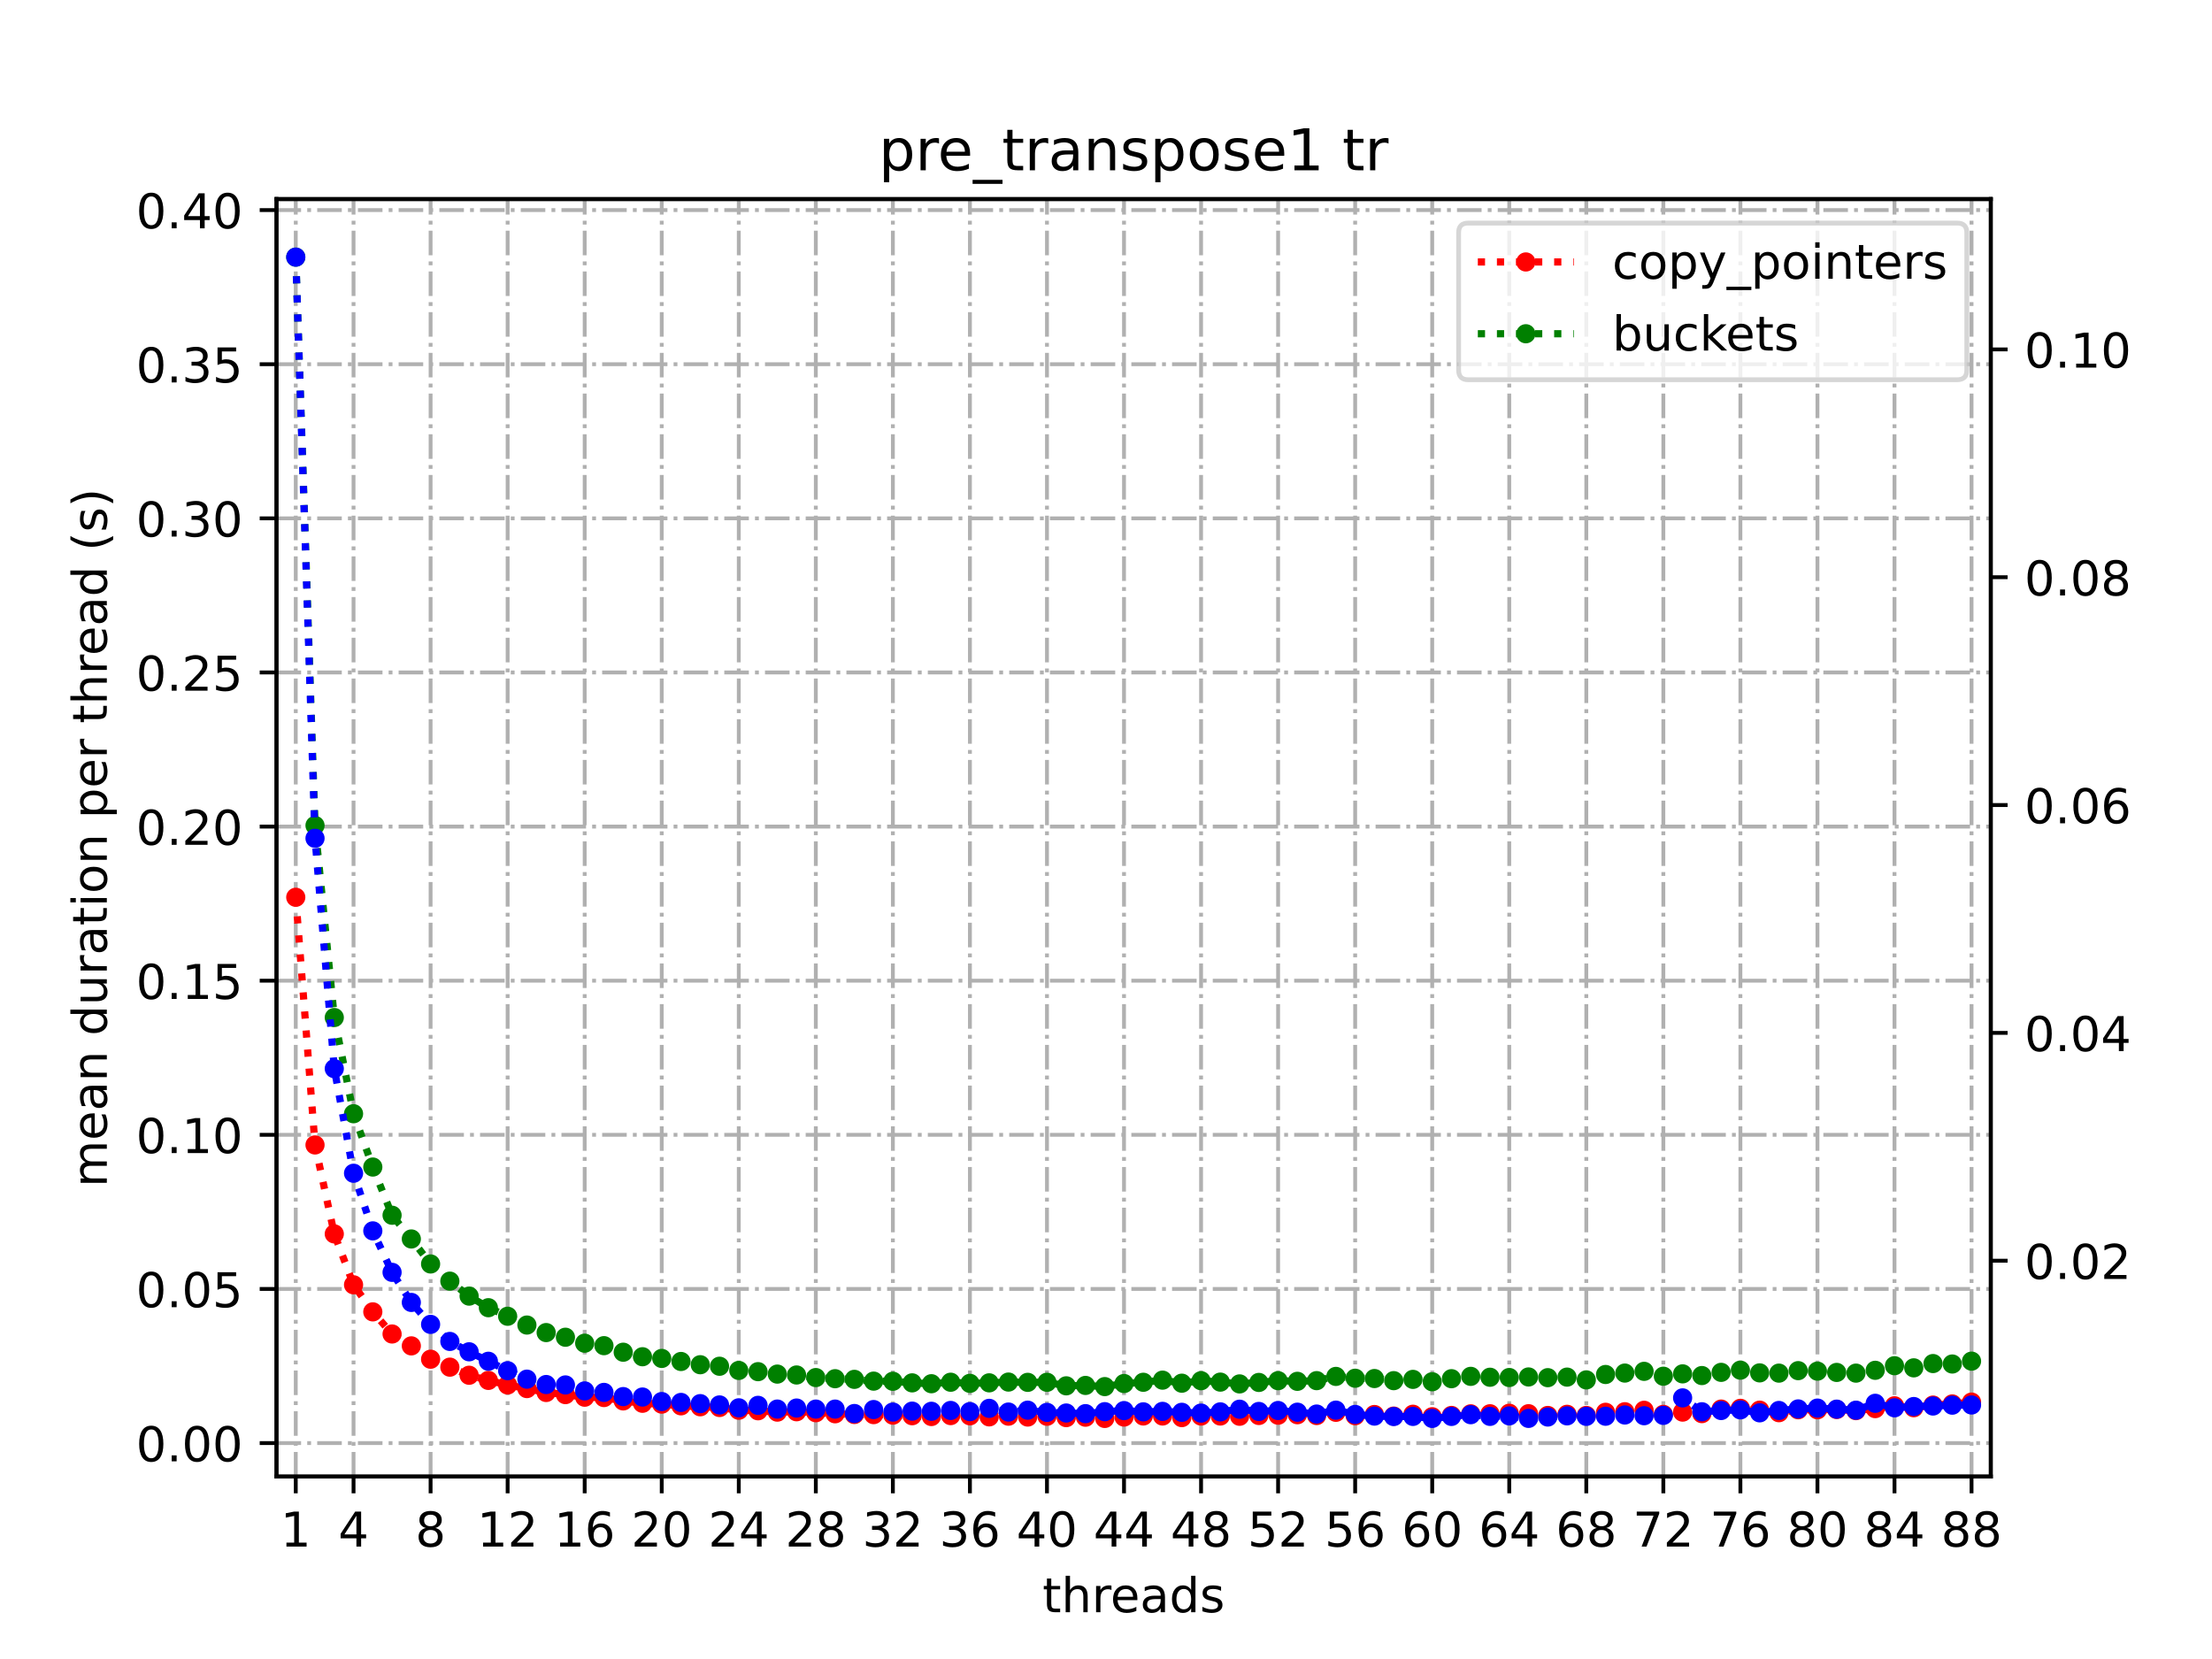 <?xml version="1.0" encoding="utf-8" standalone="no"?>
<!DOCTYPE svg PUBLIC "-//W3C//DTD SVG 1.1//EN"
  "http://www.w3.org/Graphics/SVG/1.1/DTD/svg11.dtd">
<!-- Created with matplotlib (https://matplotlib.org/) -->
<svg height="345.6pt" version="1.1" viewBox="0 0 460.8 345.6" width="460.8pt" xmlns="http://www.w3.org/2000/svg" xmlns:xlink="http://www.w3.org/1999/xlink">
 <defs>
  <style type="text/css">*{stroke-linecap:butt;stroke-linejoin:round;}</style>
 </defs>
 <g id="figure_1">
  <g id="patch_1">
   <path d="M 0 345.6 
L 460.8 345.6 
L 460.8 0 
L 0 0 
z
" style="fill:#ffffff;"/>
  </g>
  <g id="axes_1">
   <g id="patch_2">
    <path d="M 57.6 307.584 
L 414.72 307.584 
L 414.72 41.472 
L 57.6 41.472 
z
" style="fill:#ffffff;"/>
   </g>
   <g id="matplotlib.axis_1">
    <g id="xtick_1">
     <g id="line2d_1">
      <path clip-path="url(#p4143d746ea)" d="M 61.613 307.584 
L 61.613 41.472 
" style="fill:none;stroke:#b0b0b0;stroke-dasharray:5.12,1.28,0.8,1.28;stroke-dashoffset:0;stroke-width:0.8;"/>
     </g>
     <g id="line2d_2">
      <defs>
       <path d="M 0 0 
L 0 3.5 
" id="mc59d0671c5" style="stroke:#000000;stroke-width:0.8;"/>
      </defs>
      <g>
       <use style="stroke:#000000;stroke-width:0.8;" x="61.613" xlink:href="#mc59d0671c5" y="307.584"/>
      </g>
     </g>
     <g id="text_1">
      <!-- 1 -->
      <g transform="translate(58.431 322.182)scale(0.1 -0.1)">
       <defs>
        <path d="M 12.406 8.297 
L 28.516 8.297 
L 28.516 63.922 
L 10.984 60.406 
L 10.984 69.391 
L 28.422 72.906 
L 38.281 72.906 
L 38.281 8.297 
L 54.391 8.297 
L 54.391 0 
L 12.406 0 
z
" id="DejaVuSans-49"/>
       </defs>
       <use xlink:href="#DejaVuSans-49"/>
      </g>
     </g>
    </g>
    <g id="xtick_2">
     <g id="line2d_3">
      <path clip-path="url(#p4143d746ea)" d="M 73.65 307.584 
L 73.65 41.472 
" style="fill:none;stroke:#b0b0b0;stroke-dasharray:5.12,1.28,0.8,1.28;stroke-dashoffset:0;stroke-width:0.8;"/>
     </g>
     <g id="line2d_4">
      <g>
       <use style="stroke:#000000;stroke-width:0.8;" x="73.65" xlink:href="#mc59d0671c5" y="307.584"/>
      </g>
     </g>
     <g id="text_2">
      <!-- 4 -->
      <g transform="translate(70.469 322.182)scale(0.1 -0.1)">
       <defs>
        <path d="M 37.797 64.312 
L 12.891 25.391 
L 37.797 25.391 
z
M 35.203 72.906 
L 47.609 72.906 
L 47.609 25.391 
L 58.016 25.391 
L 58.016 17.188 
L 47.609 17.188 
L 47.609 0 
L 37.797 0 
L 37.797 17.188 
L 4.891 17.188 
L 4.891 26.703 
z
" id="DejaVuSans-52"/>
       </defs>
       <use xlink:href="#DejaVuSans-52"/>
      </g>
     </g>
    </g>
    <g id="xtick_3">
     <g id="line2d_5">
      <path clip-path="url(#p4143d746ea)" d="M 89.701 307.584 
L 89.701 41.472 
" style="fill:none;stroke:#b0b0b0;stroke-dasharray:5.12,1.28,0.8,1.28;stroke-dashoffset:0;stroke-width:0.8;"/>
     </g>
     <g id="line2d_6">
      <g>
       <use style="stroke:#000000;stroke-width:0.8;" x="89.701" xlink:href="#mc59d0671c5" y="307.584"/>
      </g>
     </g>
     <g id="text_3">
      <!-- 8 -->
      <g transform="translate(86.519 322.182)scale(0.1 -0.1)">
       <defs>
        <path d="M 31.781 34.625 
Q 24.75 34.625 20.719 30.859 
Q 16.703 27.094 16.703 20.516 
Q 16.703 13.922 20.719 10.156 
Q 24.75 6.391 31.781 6.391 
Q 38.812 6.391 42.859 10.172 
Q 46.922 13.969 46.922 20.516 
Q 46.922 27.094 42.891 30.859 
Q 38.875 34.625 31.781 34.625 
z
M 21.922 38.812 
Q 15.578 40.375 12.031 44.719 
Q 8.5 49.078 8.5 55.328 
Q 8.5 64.062 14.719 69.141 
Q 20.953 74.219 31.781 74.219 
Q 42.672 74.219 48.875 69.141 
Q 55.078 64.062 55.078 55.328 
Q 55.078 49.078 51.531 44.719 
Q 48 40.375 41.703 38.812 
Q 48.828 37.156 52.797 32.312 
Q 56.781 27.484 56.781 20.516 
Q 56.781 9.906 50.312 4.234 
Q 43.844 -1.422 31.781 -1.422 
Q 19.734 -1.422 13.25 4.234 
Q 6.781 9.906 6.781 20.516 
Q 6.781 27.484 10.781 32.312 
Q 14.797 37.156 21.922 38.812 
z
M 18.312 54.391 
Q 18.312 48.734 21.844 45.562 
Q 25.391 42.391 31.781 42.391 
Q 38.141 42.391 41.719 45.562 
Q 45.312 48.734 45.312 54.391 
Q 45.312 60.062 41.719 63.234 
Q 38.141 66.406 31.781 66.406 
Q 25.391 66.406 21.844 63.234 
Q 18.312 60.062 18.312 54.391 
z
" id="DejaVuSans-56"/>
       </defs>
       <use xlink:href="#DejaVuSans-56"/>
      </g>
     </g>
    </g>
    <g id="xtick_4">
     <g id="line2d_7">
      <path clip-path="url(#p4143d746ea)" d="M 105.751 307.584 
L 105.751 41.472 
" style="fill:none;stroke:#b0b0b0;stroke-dasharray:5.12,1.28,0.8,1.28;stroke-dashoffset:0;stroke-width:0.8;"/>
     </g>
     <g id="line2d_8">
      <g>
       <use style="stroke:#000000;stroke-width:0.8;" x="105.751" xlink:href="#mc59d0671c5" y="307.584"/>
      </g>
     </g>
     <g id="text_4">
      <!-- 12 -->
      <g transform="translate(99.389 322.182)scale(0.1 -0.1)">
       <defs>
        <path d="M 19.188 8.297 
L 53.609 8.297 
L 53.609 0 
L 7.328 0 
L 7.328 8.297 
Q 12.938 14.109 22.625 23.891 
Q 32.328 33.688 34.812 36.531 
Q 39.547 41.844 41.422 45.531 
Q 43.312 49.219 43.312 52.781 
Q 43.312 58.594 39.234 62.25 
Q 35.156 65.922 28.609 65.922 
Q 23.969 65.922 18.812 64.312 
Q 13.672 62.703 7.812 59.422 
L 7.812 69.391 
Q 13.766 71.781 18.938 73 
Q 24.125 74.219 28.422 74.219 
Q 39.75 74.219 46.484 68.547 
Q 53.219 62.891 53.219 53.422 
Q 53.219 48.922 51.531 44.891 
Q 49.859 40.875 45.406 35.406 
Q 44.188 33.984 37.641 27.219 
Q 31.109 20.453 19.188 8.297 
z
" id="DejaVuSans-50"/>
       </defs>
       <use xlink:href="#DejaVuSans-49"/>
       <use x="63.623" xlink:href="#DejaVuSans-50"/>
      </g>
     </g>
    </g>
    <g id="xtick_5">
     <g id="line2d_9">
      <path clip-path="url(#p4143d746ea)" d="M 121.801 307.584 
L 121.801 41.472 
" style="fill:none;stroke:#b0b0b0;stroke-dasharray:5.12,1.28,0.8,1.28;stroke-dashoffset:0;stroke-width:0.8;"/>
     </g>
     <g id="line2d_10">
      <g>
       <use style="stroke:#000000;stroke-width:0.8;" x="121.801" xlink:href="#mc59d0671c5" y="307.584"/>
      </g>
     </g>
     <g id="text_5">
      <!-- 16 -->
      <g transform="translate(115.439 322.182)scale(0.1 -0.1)">
       <defs>
        <path d="M 33.016 40.375 
Q 26.375 40.375 22.484 35.828 
Q 18.609 31.297 18.609 23.391 
Q 18.609 15.531 22.484 10.953 
Q 26.375 6.391 33.016 6.391 
Q 39.656 6.391 43.531 10.953 
Q 47.406 15.531 47.406 23.391 
Q 47.406 31.297 43.531 35.828 
Q 39.656 40.375 33.016 40.375 
z
M 52.594 71.297 
L 52.594 62.312 
Q 48.875 64.062 45.094 64.984 
Q 41.312 65.922 37.594 65.922 
Q 27.828 65.922 22.672 59.328 
Q 17.531 52.734 16.797 39.406 
Q 19.672 43.656 24.016 45.922 
Q 28.375 48.188 33.594 48.188 
Q 44.578 48.188 50.953 41.516 
Q 57.328 34.859 57.328 23.391 
Q 57.328 12.156 50.688 5.359 
Q 44.047 -1.422 33.016 -1.422 
Q 20.359 -1.422 13.672 8.266 
Q 6.984 17.969 6.984 36.375 
Q 6.984 53.656 15.188 63.938 
Q 23.391 74.219 37.203 74.219 
Q 40.922 74.219 44.703 73.484 
Q 48.484 72.75 52.594 71.297 
z
" id="DejaVuSans-54"/>
       </defs>
       <use xlink:href="#DejaVuSans-49"/>
       <use x="63.623" xlink:href="#DejaVuSans-54"/>
      </g>
     </g>
    </g>
    <g id="xtick_6">
     <g id="line2d_11">
      <path clip-path="url(#p4143d746ea)" d="M 137.852 307.584 
L 137.852 41.472 
" style="fill:none;stroke:#b0b0b0;stroke-dasharray:5.12,1.28,0.8,1.28;stroke-dashoffset:0;stroke-width:0.8;"/>
     </g>
     <g id="line2d_12">
      <g>
       <use style="stroke:#000000;stroke-width:0.8;" x="137.852" xlink:href="#mc59d0671c5" y="307.584"/>
      </g>
     </g>
     <g id="text_6">
      <!-- 20 -->
      <g transform="translate(131.489 322.182)scale(0.1 -0.1)">
       <defs>
        <path d="M 31.781 66.406 
Q 24.172 66.406 20.328 58.906 
Q 16.5 51.422 16.5 36.375 
Q 16.5 21.391 20.328 13.891 
Q 24.172 6.391 31.781 6.391 
Q 39.453 6.391 43.281 13.891 
Q 47.125 21.391 47.125 36.375 
Q 47.125 51.422 43.281 58.906 
Q 39.453 66.406 31.781 66.406 
z
M 31.781 74.219 
Q 44.047 74.219 50.516 64.516 
Q 56.984 54.828 56.984 36.375 
Q 56.984 17.969 50.516 8.266 
Q 44.047 -1.422 31.781 -1.422 
Q 19.531 -1.422 13.062 8.266 
Q 6.594 17.969 6.594 36.375 
Q 6.594 54.828 13.062 64.516 
Q 19.531 74.219 31.781 74.219 
z
" id="DejaVuSans-48"/>
       </defs>
       <use xlink:href="#DejaVuSans-50"/>
       <use x="63.623" xlink:href="#DejaVuSans-48"/>
      </g>
     </g>
    </g>
    <g id="xtick_7">
     <g id="line2d_13">
      <path clip-path="url(#p4143d746ea)" d="M 153.902 307.584 
L 153.902 41.472 
" style="fill:none;stroke:#b0b0b0;stroke-dasharray:5.12,1.28,0.8,1.28;stroke-dashoffset:0;stroke-width:0.8;"/>
     </g>
     <g id="line2d_14">
      <g>
       <use style="stroke:#000000;stroke-width:0.8;" x="153.902" xlink:href="#mc59d0671c5" y="307.584"/>
      </g>
     </g>
     <g id="text_7">
      <!-- 24 -->
      <g transform="translate(147.54 322.182)scale(0.1 -0.1)">
       <use xlink:href="#DejaVuSans-50"/>
       <use x="63.623" xlink:href="#DejaVuSans-52"/>
      </g>
     </g>
    </g>
    <g id="xtick_8">
     <g id="line2d_15">
      <path clip-path="url(#p4143d746ea)" d="M 169.952 307.584 
L 169.952 41.472 
" style="fill:none;stroke:#b0b0b0;stroke-dasharray:5.12,1.28,0.8,1.28;stroke-dashoffset:0;stroke-width:0.8;"/>
     </g>
     <g id="line2d_16">
      <g>
       <use style="stroke:#000000;stroke-width:0.8;" x="169.952" xlink:href="#mc59d0671c5" y="307.584"/>
      </g>
     </g>
     <g id="text_8">
      <!-- 28 -->
      <g transform="translate(163.59 322.182)scale(0.1 -0.1)">
       <use xlink:href="#DejaVuSans-50"/>
       <use x="63.623" xlink:href="#DejaVuSans-56"/>
      </g>
     </g>
    </g>
    <g id="xtick_9">
     <g id="line2d_17">
      <path clip-path="url(#p4143d746ea)" d="M 186.003 307.584 
L 186.003 41.472 
" style="fill:none;stroke:#b0b0b0;stroke-dasharray:5.12,1.28,0.8,1.28;stroke-dashoffset:0;stroke-width:0.8;"/>
     </g>
     <g id="line2d_18">
      <g>
       <use style="stroke:#000000;stroke-width:0.8;" x="186.003" xlink:href="#mc59d0671c5" y="307.584"/>
      </g>
     </g>
     <g id="text_9">
      <!-- 32 -->
      <g transform="translate(179.64 322.182)scale(0.1 -0.1)">
       <defs>
        <path d="M 40.578 39.312 
Q 47.656 37.797 51.625 33 
Q 55.609 28.219 55.609 21.188 
Q 55.609 10.406 48.188 4.484 
Q 40.766 -1.422 27.094 -1.422 
Q 22.516 -1.422 17.656 -0.516 
Q 12.797 0.391 7.625 2.203 
L 7.625 11.719 
Q 11.719 9.328 16.594 8.109 
Q 21.484 6.891 26.812 6.891 
Q 36.078 6.891 40.938 10.547 
Q 45.797 14.203 45.797 21.188 
Q 45.797 27.641 41.281 31.266 
Q 36.766 34.906 28.719 34.906 
L 20.219 34.906 
L 20.219 43.016 
L 29.109 43.016 
Q 36.375 43.016 40.234 45.922 
Q 44.094 48.828 44.094 54.297 
Q 44.094 59.906 40.109 62.906 
Q 36.141 65.922 28.719 65.922 
Q 24.656 65.922 20.016 65.031 
Q 15.375 64.156 9.812 62.312 
L 9.812 71.094 
Q 15.438 72.656 20.344 73.438 
Q 25.25 74.219 29.594 74.219 
Q 40.828 74.219 47.359 69.109 
Q 53.906 64.016 53.906 55.328 
Q 53.906 49.266 50.438 45.094 
Q 46.969 40.922 40.578 39.312 
z
" id="DejaVuSans-51"/>
       </defs>
       <use xlink:href="#DejaVuSans-51"/>
       <use x="63.623" xlink:href="#DejaVuSans-50"/>
      </g>
     </g>
    </g>
    <g id="xtick_10">
     <g id="line2d_19">
      <path clip-path="url(#p4143d746ea)" d="M 202.053 307.584 
L 202.053 41.472 
" style="fill:none;stroke:#b0b0b0;stroke-dasharray:5.12,1.28,0.8,1.28;stroke-dashoffset:0;stroke-width:0.8;"/>
     </g>
     <g id="line2d_20">
      <g>
       <use style="stroke:#000000;stroke-width:0.8;" x="202.053" xlink:href="#mc59d0671c5" y="307.584"/>
      </g>
     </g>
     <g id="text_10">
      <!-- 36 -->
      <g transform="translate(195.691 322.182)scale(0.1 -0.1)">
       <use xlink:href="#DejaVuSans-51"/>
       <use x="63.623" xlink:href="#DejaVuSans-54"/>
      </g>
     </g>
    </g>
    <g id="xtick_11">
     <g id="line2d_21">
      <path clip-path="url(#p4143d746ea)" d="M 218.103 307.584 
L 218.103 41.472 
" style="fill:none;stroke:#b0b0b0;stroke-dasharray:5.12,1.28,0.8,1.28;stroke-dashoffset:0;stroke-width:0.8;"/>
     </g>
     <g id="line2d_22">
      <g>
       <use style="stroke:#000000;stroke-width:0.8;" x="218.103" xlink:href="#mc59d0671c5" y="307.584"/>
      </g>
     </g>
     <g id="text_11">
      <!-- 40 -->
      <g transform="translate(211.741 322.182)scale(0.1 -0.1)">
       <use xlink:href="#DejaVuSans-52"/>
       <use x="63.623" xlink:href="#DejaVuSans-48"/>
      </g>
     </g>
    </g>
    <g id="xtick_12">
     <g id="line2d_23">
      <path clip-path="url(#p4143d746ea)" d="M 234.154 307.584 
L 234.154 41.472 
" style="fill:none;stroke:#b0b0b0;stroke-dasharray:5.12,1.28,0.8,1.28;stroke-dashoffset:0;stroke-width:0.8;"/>
     </g>
     <g id="line2d_24">
      <g>
       <use style="stroke:#000000;stroke-width:0.8;" x="234.154" xlink:href="#mc59d0671c5" y="307.584"/>
      </g>
     </g>
     <g id="text_12">
      <!-- 44 -->
      <g transform="translate(227.791 322.182)scale(0.1 -0.1)">
       <use xlink:href="#DejaVuSans-52"/>
       <use x="63.623" xlink:href="#DejaVuSans-52"/>
      </g>
     </g>
    </g>
    <g id="xtick_13">
     <g id="line2d_25">
      <path clip-path="url(#p4143d746ea)" d="M 250.204 307.584 
L 250.204 41.472 
" style="fill:none;stroke:#b0b0b0;stroke-dasharray:5.12,1.28,0.8,1.28;stroke-dashoffset:0;stroke-width:0.8;"/>
     </g>
     <g id="line2d_26">
      <g>
       <use style="stroke:#000000;stroke-width:0.8;" x="250.204" xlink:href="#mc59d0671c5" y="307.584"/>
      </g>
     </g>
     <g id="text_13">
      <!-- 48 -->
      <g transform="translate(243.842 322.182)scale(0.1 -0.1)">
       <use xlink:href="#DejaVuSans-52"/>
       <use x="63.623" xlink:href="#DejaVuSans-56"/>
      </g>
     </g>
    </g>
    <g id="xtick_14">
     <g id="line2d_27">
      <path clip-path="url(#p4143d746ea)" d="M 266.254 307.584 
L 266.254 41.472 
" style="fill:none;stroke:#b0b0b0;stroke-dasharray:5.12,1.28,0.8,1.28;stroke-dashoffset:0;stroke-width:0.8;"/>
     </g>
     <g id="line2d_28">
      <g>
       <use style="stroke:#000000;stroke-width:0.8;" x="266.254" xlink:href="#mc59d0671c5" y="307.584"/>
      </g>
     </g>
     <g id="text_14">
      <!-- 52 -->
      <g transform="translate(259.892 322.182)scale(0.1 -0.1)">
       <defs>
        <path d="M 10.797 72.906 
L 49.516 72.906 
L 49.516 64.594 
L 19.828 64.594 
L 19.828 46.734 
Q 21.969 47.469 24.109 47.828 
Q 26.266 48.188 28.422 48.188 
Q 40.625 48.188 47.75 41.5 
Q 54.891 34.812 54.891 23.391 
Q 54.891 11.625 47.562 5.094 
Q 40.234 -1.422 26.906 -1.422 
Q 22.312 -1.422 17.547 -0.641 
Q 12.797 0.141 7.719 1.703 
L 7.719 11.625 
Q 12.109 9.234 16.797 8.062 
Q 21.484 6.891 26.703 6.891 
Q 35.156 6.891 40.078 11.328 
Q 45.016 15.766 45.016 23.391 
Q 45.016 31 40.078 35.438 
Q 35.156 39.891 26.703 39.891 
Q 22.75 39.891 18.812 39.016 
Q 14.891 38.141 10.797 36.281 
z
" id="DejaVuSans-53"/>
       </defs>
       <use xlink:href="#DejaVuSans-53"/>
       <use x="63.623" xlink:href="#DejaVuSans-50"/>
      </g>
     </g>
    </g>
    <g id="xtick_15">
     <g id="line2d_29">
      <path clip-path="url(#p4143d746ea)" d="M 282.305 307.584 
L 282.305 41.472 
" style="fill:none;stroke:#b0b0b0;stroke-dasharray:5.12,1.28,0.8,1.28;stroke-dashoffset:0;stroke-width:0.8;"/>
     </g>
     <g id="line2d_30">
      <g>
       <use style="stroke:#000000;stroke-width:0.8;" x="282.305" xlink:href="#mc59d0671c5" y="307.584"/>
      </g>
     </g>
     <g id="text_15">
      <!-- 56 -->
      <g transform="translate(275.942 322.182)scale(0.1 -0.1)">
       <use xlink:href="#DejaVuSans-53"/>
       <use x="63.623" xlink:href="#DejaVuSans-54"/>
      </g>
     </g>
    </g>
    <g id="xtick_16">
     <g id="line2d_31">
      <path clip-path="url(#p4143d746ea)" d="M 298.355 307.584 
L 298.355 41.472 
" style="fill:none;stroke:#b0b0b0;stroke-dasharray:5.12,1.28,0.8,1.28;stroke-dashoffset:0;stroke-width:0.8;"/>
     </g>
     <g id="line2d_32">
      <g>
       <use style="stroke:#000000;stroke-width:0.8;" x="298.355" xlink:href="#mc59d0671c5" y="307.584"/>
      </g>
     </g>
     <g id="text_16">
      <!-- 60 -->
      <g transform="translate(291.993 322.182)scale(0.1 -0.1)">
       <use xlink:href="#DejaVuSans-54"/>
       <use x="63.623" xlink:href="#DejaVuSans-48"/>
      </g>
     </g>
    </g>
    <g id="xtick_17">
     <g id="line2d_33">
      <path clip-path="url(#p4143d746ea)" d="M 314.405 307.584 
L 314.405 41.472 
" style="fill:none;stroke:#b0b0b0;stroke-dasharray:5.12,1.28,0.8,1.28;stroke-dashoffset:0;stroke-width:0.8;"/>
     </g>
     <g id="line2d_34">
      <g>
       <use style="stroke:#000000;stroke-width:0.8;" x="314.405" xlink:href="#mc59d0671c5" y="307.584"/>
      </g>
     </g>
     <g id="text_17">
      <!-- 64 -->
      <g transform="translate(308.043 322.182)scale(0.1 -0.1)">
       <use xlink:href="#DejaVuSans-54"/>
       <use x="63.623" xlink:href="#DejaVuSans-52"/>
      </g>
     </g>
    </g>
    <g id="xtick_18">
     <g id="line2d_35">
      <path clip-path="url(#p4143d746ea)" d="M 330.456 307.584 
L 330.456 41.472 
" style="fill:none;stroke:#b0b0b0;stroke-dasharray:5.12,1.28,0.8,1.28;stroke-dashoffset:0;stroke-width:0.8;"/>
     </g>
     <g id="line2d_36">
      <g>
       <use style="stroke:#000000;stroke-width:0.8;" x="330.456" xlink:href="#mc59d0671c5" y="307.584"/>
      </g>
     </g>
     <g id="text_18">
      <!-- 68 -->
      <g transform="translate(324.093 322.182)scale(0.1 -0.1)">
       <use xlink:href="#DejaVuSans-54"/>
       <use x="63.623" xlink:href="#DejaVuSans-56"/>
      </g>
     </g>
    </g>
    <g id="xtick_19">
     <g id="line2d_37">
      <path clip-path="url(#p4143d746ea)" d="M 346.506 307.584 
L 346.506 41.472 
" style="fill:none;stroke:#b0b0b0;stroke-dasharray:5.12,1.28,0.8,1.28;stroke-dashoffset:0;stroke-width:0.8;"/>
     </g>
     <g id="line2d_38">
      <g>
       <use style="stroke:#000000;stroke-width:0.8;" x="346.506" xlink:href="#mc59d0671c5" y="307.584"/>
      </g>
     </g>
     <g id="text_19">
      <!-- 72 -->
      <g transform="translate(340.144 322.182)scale(0.1 -0.1)">
       <defs>
        <path d="M 8.203 72.906 
L 55.078 72.906 
L 55.078 68.703 
L 28.609 0 
L 18.312 0 
L 43.219 64.594 
L 8.203 64.594 
z
" id="DejaVuSans-55"/>
       </defs>
       <use xlink:href="#DejaVuSans-55"/>
       <use x="63.623" xlink:href="#DejaVuSans-50"/>
      </g>
     </g>
    </g>
    <g id="xtick_20">
     <g id="line2d_39">
      <path clip-path="url(#p4143d746ea)" d="M 362.556 307.584 
L 362.556 41.472 
" style="fill:none;stroke:#b0b0b0;stroke-dasharray:5.12,1.28,0.8,1.28;stroke-dashoffset:0;stroke-width:0.8;"/>
     </g>
     <g id="line2d_40">
      <g>
       <use style="stroke:#000000;stroke-width:0.8;" x="362.556" xlink:href="#mc59d0671c5" y="307.584"/>
      </g>
     </g>
     <g id="text_20">
      <!-- 76 -->
      <g transform="translate(356.194 322.182)scale(0.1 -0.1)">
       <use xlink:href="#DejaVuSans-55"/>
       <use x="63.623" xlink:href="#DejaVuSans-54"/>
      </g>
     </g>
    </g>
    <g id="xtick_21">
     <g id="line2d_41">
      <path clip-path="url(#p4143d746ea)" d="M 378.607 307.584 
L 378.607 41.472 
" style="fill:none;stroke:#b0b0b0;stroke-dasharray:5.12,1.28,0.8,1.28;stroke-dashoffset:0;stroke-width:0.8;"/>
     </g>
     <g id="line2d_42">
      <g>
       <use style="stroke:#000000;stroke-width:0.8;" x="378.607" xlink:href="#mc59d0671c5" y="307.584"/>
      </g>
     </g>
     <g id="text_21">
      <!-- 80 -->
      <g transform="translate(372.244 322.182)scale(0.1 -0.1)">
       <use xlink:href="#DejaVuSans-56"/>
       <use x="63.623" xlink:href="#DejaVuSans-48"/>
      </g>
     </g>
    </g>
    <g id="xtick_22">
     <g id="line2d_43">
      <path clip-path="url(#p4143d746ea)" d="M 394.657 307.584 
L 394.657 41.472 
" style="fill:none;stroke:#b0b0b0;stroke-dasharray:5.12,1.28,0.8,1.28;stroke-dashoffset:0;stroke-width:0.8;"/>
     </g>
     <g id="line2d_44">
      <g>
       <use style="stroke:#000000;stroke-width:0.8;" x="394.657" xlink:href="#mc59d0671c5" y="307.584"/>
      </g>
     </g>
     <g id="text_22">
      <!-- 84 -->
      <g transform="translate(388.295 322.182)scale(0.1 -0.1)">
       <use xlink:href="#DejaVuSans-56"/>
       <use x="63.623" xlink:href="#DejaVuSans-52"/>
      </g>
     </g>
    </g>
    <g id="xtick_23">
     <g id="line2d_45">
      <path clip-path="url(#p4143d746ea)" d="M 410.707 307.584 
L 410.707 41.472 
" style="fill:none;stroke:#b0b0b0;stroke-dasharray:5.12,1.28,0.8,1.28;stroke-dashoffset:0;stroke-width:0.8;"/>
     </g>
     <g id="line2d_46">
      <g>
       <use style="stroke:#000000;stroke-width:0.8;" x="410.707" xlink:href="#mc59d0671c5" y="307.584"/>
      </g>
     </g>
     <g id="text_23">
      <!-- 88 -->
      <g transform="translate(404.345 322.182)scale(0.1 -0.1)">
       <use xlink:href="#DejaVuSans-56"/>
       <use x="63.623" xlink:href="#DejaVuSans-56"/>
      </g>
     </g>
    </g>
    <g id="text_24">
     <!-- threads -->
     <g transform="translate(217.169 335.861)scale(0.1 -0.1)">
      <defs>
       <path d="M 18.312 70.219 
L 18.312 54.688 
L 36.812 54.688 
L 36.812 47.703 
L 18.312 47.703 
L 18.312 18.016 
Q 18.312 11.328 20.141 9.422 
Q 21.969 7.516 27.594 7.516 
L 36.812 7.516 
L 36.812 0 
L 27.594 0 
Q 17.188 0 13.234 3.875 
Q 9.281 7.766 9.281 18.016 
L 9.281 47.703 
L 2.688 47.703 
L 2.688 54.688 
L 9.281 54.688 
L 9.281 70.219 
z
" id="DejaVuSans-116"/>
       <path d="M 54.891 33.016 
L 54.891 0 
L 45.906 0 
L 45.906 32.719 
Q 45.906 40.484 42.875 44.328 
Q 39.844 48.188 33.797 48.188 
Q 26.516 48.188 22.312 43.547 
Q 18.109 38.922 18.109 30.906 
L 18.109 0 
L 9.078 0 
L 9.078 75.984 
L 18.109 75.984 
L 18.109 46.188 
Q 21.344 51.125 25.703 53.562 
Q 30.078 56 35.797 56 
Q 45.219 56 50.047 50.172 
Q 54.891 44.344 54.891 33.016 
z
" id="DejaVuSans-104"/>
       <path d="M 41.109 46.297 
Q 39.594 47.172 37.812 47.578 
Q 36.031 48 33.891 48 
Q 26.266 48 22.188 43.047 
Q 18.109 38.094 18.109 28.812 
L 18.109 0 
L 9.078 0 
L 9.078 54.688 
L 18.109 54.688 
L 18.109 46.188 
Q 20.953 51.172 25.484 53.578 
Q 30.031 56 36.531 56 
Q 37.453 56 38.578 55.875 
Q 39.703 55.766 41.062 55.516 
z
" id="DejaVuSans-114"/>
       <path d="M 56.203 29.594 
L 56.203 25.203 
L 14.891 25.203 
Q 15.484 15.922 20.484 11.062 
Q 25.484 6.203 34.422 6.203 
Q 39.594 6.203 44.453 7.469 
Q 49.312 8.734 54.109 11.281 
L 54.109 2.781 
Q 49.266 0.734 44.188 -0.344 
Q 39.109 -1.422 33.891 -1.422 
Q 20.797 -1.422 13.156 6.188 
Q 5.516 13.812 5.516 26.812 
Q 5.516 40.234 12.766 48.109 
Q 20.016 56 32.328 56 
Q 43.359 56 49.781 48.891 
Q 56.203 41.797 56.203 29.594 
z
M 47.219 32.234 
Q 47.125 39.594 43.094 43.984 
Q 39.062 48.391 32.422 48.391 
Q 24.906 48.391 20.391 44.141 
Q 15.875 39.891 15.188 32.172 
z
" id="DejaVuSans-101"/>
       <path d="M 34.281 27.484 
Q 23.391 27.484 19.188 25 
Q 14.984 22.516 14.984 16.5 
Q 14.984 11.719 18.141 8.906 
Q 21.297 6.109 26.703 6.109 
Q 34.188 6.109 38.703 11.406 
Q 43.219 16.703 43.219 25.484 
L 43.219 27.484 
z
M 52.203 31.203 
L 52.203 0 
L 43.219 0 
L 43.219 8.297 
Q 40.141 3.328 35.547 0.953 
Q 30.953 -1.422 24.312 -1.422 
Q 15.922 -1.422 10.953 3.297 
Q 6 8.016 6 15.922 
Q 6 25.141 12.172 29.828 
Q 18.359 34.516 30.609 34.516 
L 43.219 34.516 
L 43.219 35.406 
Q 43.219 41.609 39.141 45 
Q 35.062 48.391 27.688 48.391 
Q 23 48.391 18.547 47.266 
Q 14.109 46.141 10.016 43.891 
L 10.016 52.203 
Q 14.938 54.109 19.578 55.047 
Q 24.219 56 28.609 56 
Q 40.484 56 46.344 49.844 
Q 52.203 43.703 52.203 31.203 
z
" id="DejaVuSans-97"/>
       <path d="M 45.406 46.391 
L 45.406 75.984 
L 54.391 75.984 
L 54.391 0 
L 45.406 0 
L 45.406 8.203 
Q 42.578 3.328 38.25 0.953 
Q 33.938 -1.422 27.875 -1.422 
Q 17.969 -1.422 11.734 6.484 
Q 5.516 14.406 5.516 27.297 
Q 5.516 40.188 11.734 48.094 
Q 17.969 56 27.875 56 
Q 33.938 56 38.25 53.625 
Q 42.578 51.266 45.406 46.391 
z
M 14.797 27.297 
Q 14.797 17.391 18.875 11.75 
Q 22.953 6.109 30.078 6.109 
Q 37.203 6.109 41.297 11.75 
Q 45.406 17.391 45.406 27.297 
Q 45.406 37.203 41.297 42.844 
Q 37.203 48.484 30.078 48.484 
Q 22.953 48.484 18.875 42.844 
Q 14.797 37.203 14.797 27.297 
z
" id="DejaVuSans-100"/>
       <path d="M 44.281 53.078 
L 44.281 44.578 
Q 40.484 46.531 36.375 47.5 
Q 32.281 48.484 27.875 48.484 
Q 21.188 48.484 17.844 46.438 
Q 14.5 44.391 14.5 40.281 
Q 14.5 37.156 16.891 35.375 
Q 19.281 33.594 26.516 31.984 
L 29.594 31.297 
Q 39.156 29.25 43.188 25.516 
Q 47.219 21.781 47.219 15.094 
Q 47.219 7.469 41.188 3.016 
Q 35.156 -1.422 24.609 -1.422 
Q 20.219 -1.422 15.453 -0.562 
Q 10.688 0.297 5.422 2 
L 5.422 11.281 
Q 10.406 8.688 15.234 7.391 
Q 20.062 6.109 24.812 6.109 
Q 31.156 6.109 34.562 8.281 
Q 37.984 10.453 37.984 14.406 
Q 37.984 18.062 35.516 20.016 
Q 33.062 21.969 24.703 23.781 
L 21.578 24.516 
Q 13.234 26.266 9.516 29.906 
Q 5.812 33.547 5.812 39.891 
Q 5.812 47.609 11.281 51.797 
Q 16.75 56 26.812 56 
Q 31.781 56 36.172 55.266 
Q 40.578 54.547 44.281 53.078 
z
" id="DejaVuSans-115"/>
      </defs>
      <use xlink:href="#DejaVuSans-116"/>
      <use x="39.209" xlink:href="#DejaVuSans-104"/>
      <use x="102.588" xlink:href="#DejaVuSans-114"/>
      <use x="141.451" xlink:href="#DejaVuSans-101"/>
      <use x="202.975" xlink:href="#DejaVuSans-97"/>
      <use x="264.254" xlink:href="#DejaVuSans-100"/>
      <use x="327.73" xlink:href="#DejaVuSans-115"/>
     </g>
    </g>
   </g>
   <g id="matplotlib.axis_2">
    <g id="ytick_1">
     <g id="line2d_47">
      <path clip-path="url(#p4143d746ea)" d="M 57.6 300.622 
L 414.72 300.622 
" style="fill:none;stroke:#b0b0b0;stroke-dasharray:5.12,1.28,0.8,1.28;stroke-dashoffset:0;stroke-width:0.8;"/>
     </g>
     <g id="line2d_48">
      <defs>
       <path d="M 0 0 
L -3.5 0 
" id="m3fa68f5f50" style="stroke:#000000;stroke-width:0.8;"/>
      </defs>
      <g>
       <use style="stroke:#000000;stroke-width:0.8;" x="57.6" xlink:href="#m3fa68f5f50" y="300.622"/>
      </g>
     </g>
     <g id="text_25">
      <!-- 0.00 -->
      <g transform="translate(28.334 304.421)scale(0.1 -0.1)">
       <defs>
        <path d="M 10.688 12.406 
L 21 12.406 
L 21 0 
L 10.688 0 
z
" id="DejaVuSans-46"/>
       </defs>
       <use xlink:href="#DejaVuSans-48"/>
       <use x="63.623" xlink:href="#DejaVuSans-46"/>
       <use x="95.41" xlink:href="#DejaVuSans-48"/>
       <use x="159.033" xlink:href="#DejaVuSans-48"/>
      </g>
     </g>
    </g>
    <g id="ytick_2">
     <g id="line2d_49">
      <path clip-path="url(#p4143d746ea)" d="M 57.6 268.514 
L 414.72 268.514 
" style="fill:none;stroke:#b0b0b0;stroke-dasharray:5.12,1.28,0.8,1.28;stroke-dashoffset:0;stroke-width:0.8;"/>
     </g>
     <g id="line2d_50">
      <g>
       <use style="stroke:#000000;stroke-width:0.8;" x="57.6" xlink:href="#m3fa68f5f50" y="268.514"/>
      </g>
     </g>
     <g id="text_26">
      <!-- 0.05 -->
      <g transform="translate(28.334 272.313)scale(0.1 -0.1)">
       <use xlink:href="#DejaVuSans-48"/>
       <use x="63.623" xlink:href="#DejaVuSans-46"/>
       <use x="95.41" xlink:href="#DejaVuSans-48"/>
       <use x="159.033" xlink:href="#DejaVuSans-53"/>
      </g>
     </g>
    </g>
    <g id="ytick_3">
     <g id="line2d_51">
      <path clip-path="url(#p4143d746ea)" d="M 57.6 236.407 
L 414.72 236.407 
" style="fill:none;stroke:#b0b0b0;stroke-dasharray:5.12,1.28,0.8,1.28;stroke-dashoffset:0;stroke-width:0.8;"/>
     </g>
     <g id="line2d_52">
      <g>
       <use style="stroke:#000000;stroke-width:0.8;" x="57.6" xlink:href="#m3fa68f5f50" y="236.407"/>
      </g>
     </g>
     <g id="text_27">
      <!-- 0.10 -->
      <g transform="translate(28.334 240.206)scale(0.1 -0.1)">
       <use xlink:href="#DejaVuSans-48"/>
       <use x="63.623" xlink:href="#DejaVuSans-46"/>
       <use x="95.41" xlink:href="#DejaVuSans-49"/>
       <use x="159.033" xlink:href="#DejaVuSans-48"/>
      </g>
     </g>
    </g>
    <g id="ytick_4">
     <g id="line2d_53">
      <path clip-path="url(#p4143d746ea)" d="M 57.6 204.299 
L 414.72 204.299 
" style="fill:none;stroke:#b0b0b0;stroke-dasharray:5.12,1.28,0.8,1.28;stroke-dashoffset:0;stroke-width:0.8;"/>
     </g>
     <g id="line2d_54">
      <g>
       <use style="stroke:#000000;stroke-width:0.8;" x="57.6" xlink:href="#m3fa68f5f50" y="204.299"/>
      </g>
     </g>
     <g id="text_28">
      <!-- 0.15 -->
      <g transform="translate(28.334 208.098)scale(0.1 -0.1)">
       <use xlink:href="#DejaVuSans-48"/>
       <use x="63.623" xlink:href="#DejaVuSans-46"/>
       <use x="95.41" xlink:href="#DejaVuSans-49"/>
       <use x="159.033" xlink:href="#DejaVuSans-53"/>
      </g>
     </g>
    </g>
    <g id="ytick_5">
     <g id="line2d_55">
      <path clip-path="url(#p4143d746ea)" d="M 57.6 172.192 
L 414.72 172.192 
" style="fill:none;stroke:#b0b0b0;stroke-dasharray:5.12,1.28,0.8,1.28;stroke-dashoffset:0;stroke-width:0.8;"/>
     </g>
     <g id="line2d_56">
      <g>
       <use style="stroke:#000000;stroke-width:0.8;" x="57.6" xlink:href="#m3fa68f5f50" y="172.192"/>
      </g>
     </g>
     <g id="text_29">
      <!-- 0.20 -->
      <g transform="translate(28.334 175.991)scale(0.1 -0.1)">
       <use xlink:href="#DejaVuSans-48"/>
       <use x="63.623" xlink:href="#DejaVuSans-46"/>
       <use x="95.41" xlink:href="#DejaVuSans-50"/>
       <use x="159.033" xlink:href="#DejaVuSans-48"/>
      </g>
     </g>
    </g>
    <g id="ytick_6">
     <g id="line2d_57">
      <path clip-path="url(#p4143d746ea)" d="M 57.6 140.084 
L 414.72 140.084 
" style="fill:none;stroke:#b0b0b0;stroke-dasharray:5.12,1.28,0.8,1.28;stroke-dashoffset:0;stroke-width:0.8;"/>
     </g>
     <g id="line2d_58">
      <g>
       <use style="stroke:#000000;stroke-width:0.8;" x="57.6" xlink:href="#m3fa68f5f50" y="140.084"/>
      </g>
     </g>
     <g id="text_30">
      <!-- 0.25 -->
      <g transform="translate(28.334 143.883)scale(0.1 -0.1)">
       <use xlink:href="#DejaVuSans-48"/>
       <use x="63.623" xlink:href="#DejaVuSans-46"/>
       <use x="95.41" xlink:href="#DejaVuSans-50"/>
       <use x="159.033" xlink:href="#DejaVuSans-53"/>
      </g>
     </g>
    </g>
    <g id="ytick_7">
     <g id="line2d_59">
      <path clip-path="url(#p4143d746ea)" d="M 57.6 107.977 
L 414.72 107.977 
" style="fill:none;stroke:#b0b0b0;stroke-dasharray:5.12,1.28,0.8,1.28;stroke-dashoffset:0;stroke-width:0.8;"/>
     </g>
     <g id="line2d_60">
      <g>
       <use style="stroke:#000000;stroke-width:0.8;" x="57.6" xlink:href="#m3fa68f5f50" y="107.977"/>
      </g>
     </g>
     <g id="text_31">
      <!-- 0.30 -->
      <g transform="translate(28.334 111.776)scale(0.1 -0.1)">
       <use xlink:href="#DejaVuSans-48"/>
       <use x="63.623" xlink:href="#DejaVuSans-46"/>
       <use x="95.41" xlink:href="#DejaVuSans-51"/>
       <use x="159.033" xlink:href="#DejaVuSans-48"/>
      </g>
     </g>
    </g>
    <g id="ytick_8">
     <g id="line2d_61">
      <path clip-path="url(#p4143d746ea)" d="M 57.6 75.869 
L 414.72 75.869 
" style="fill:none;stroke:#b0b0b0;stroke-dasharray:5.12,1.28,0.8,1.28;stroke-dashoffset:0;stroke-width:0.8;"/>
     </g>
     <g id="line2d_62">
      <g>
       <use style="stroke:#000000;stroke-width:0.8;" x="57.6" xlink:href="#m3fa68f5f50" y="75.869"/>
      </g>
     </g>
     <g id="text_32">
      <!-- 0.35 -->
      <g transform="translate(28.334 79.668)scale(0.1 -0.1)">
       <use xlink:href="#DejaVuSans-48"/>
       <use x="63.623" xlink:href="#DejaVuSans-46"/>
       <use x="95.41" xlink:href="#DejaVuSans-51"/>
       <use x="159.033" xlink:href="#DejaVuSans-53"/>
      </g>
     </g>
    </g>
    <g id="ytick_9">
     <g id="line2d_63">
      <path clip-path="url(#p4143d746ea)" d="M 57.6 43.762 
L 414.72 43.762 
" style="fill:none;stroke:#b0b0b0;stroke-dasharray:5.12,1.28,0.8,1.28;stroke-dashoffset:0;stroke-width:0.8;"/>
     </g>
     <g id="line2d_64">
      <g>
       <use style="stroke:#000000;stroke-width:0.8;" x="57.6" xlink:href="#m3fa68f5f50" y="43.762"/>
      </g>
     </g>
     <g id="text_33">
      <!-- 0.40 -->
      <g transform="translate(28.334 47.561)scale(0.1 -0.1)">
       <use xlink:href="#DejaVuSans-48"/>
       <use x="63.623" xlink:href="#DejaVuSans-46"/>
       <use x="95.41" xlink:href="#DejaVuSans-52"/>
       <use x="159.033" xlink:href="#DejaVuSans-48"/>
      </g>
     </g>
    </g>
    <g id="text_34">
     <!-- mean duration per thread (s) -->
     <g transform="translate(22.255 247.303)rotate(-90)scale(0.1 -0.1)">
      <defs>
       <path d="M 52 44.188 
Q 55.375 50.25 60.062 53.125 
Q 64.75 56 71.094 56 
Q 79.641 56 84.281 50.016 
Q 88.922 44.047 88.922 33.016 
L 88.922 0 
L 79.891 0 
L 79.891 32.719 
Q 79.891 40.578 77.094 44.375 
Q 74.312 48.188 68.609 48.188 
Q 61.625 48.188 57.562 43.547 
Q 53.516 38.922 53.516 30.906 
L 53.516 0 
L 44.484 0 
L 44.484 32.719 
Q 44.484 40.625 41.703 44.406 
Q 38.922 48.188 33.109 48.188 
Q 26.219 48.188 22.156 43.531 
Q 18.109 38.875 18.109 30.906 
L 18.109 0 
L 9.078 0 
L 9.078 54.688 
L 18.109 54.688 
L 18.109 46.188 
Q 21.188 51.219 25.484 53.609 
Q 29.781 56 35.688 56 
Q 41.656 56 45.828 52.969 
Q 50 49.953 52 44.188 
z
" id="DejaVuSans-109"/>
       <path d="M 54.891 33.016 
L 54.891 0 
L 45.906 0 
L 45.906 32.719 
Q 45.906 40.484 42.875 44.328 
Q 39.844 48.188 33.797 48.188 
Q 26.516 48.188 22.312 43.547 
Q 18.109 38.922 18.109 30.906 
L 18.109 0 
L 9.078 0 
L 9.078 54.688 
L 18.109 54.688 
L 18.109 46.188 
Q 21.344 51.125 25.703 53.562 
Q 30.078 56 35.797 56 
Q 45.219 56 50.047 50.172 
Q 54.891 44.344 54.891 33.016 
z
" id="DejaVuSans-110"/>
       <path id="DejaVuSans-32"/>
       <path d="M 8.5 21.578 
L 8.5 54.688 
L 17.484 54.688 
L 17.484 21.922 
Q 17.484 14.156 20.5 10.266 
Q 23.531 6.391 29.594 6.391 
Q 36.859 6.391 41.078 11.031 
Q 45.312 15.672 45.312 23.688 
L 45.312 54.688 
L 54.297 54.688 
L 54.297 0 
L 45.312 0 
L 45.312 8.406 
Q 42.047 3.422 37.719 1 
Q 33.406 -1.422 27.688 -1.422 
Q 18.266 -1.422 13.375 4.438 
Q 8.5 10.297 8.5 21.578 
z
M 31.109 56 
z
" id="DejaVuSans-117"/>
       <path d="M 9.422 54.688 
L 18.406 54.688 
L 18.406 0 
L 9.422 0 
z
M 9.422 75.984 
L 18.406 75.984 
L 18.406 64.594 
L 9.422 64.594 
z
" id="DejaVuSans-105"/>
       <path d="M 30.609 48.391 
Q 23.391 48.391 19.188 42.75 
Q 14.984 37.109 14.984 27.297 
Q 14.984 17.484 19.156 11.844 
Q 23.344 6.203 30.609 6.203 
Q 37.797 6.203 41.984 11.859 
Q 46.188 17.531 46.188 27.297 
Q 46.188 37.016 41.984 42.703 
Q 37.797 48.391 30.609 48.391 
z
M 30.609 56 
Q 42.328 56 49.016 48.375 
Q 55.719 40.766 55.719 27.297 
Q 55.719 13.875 49.016 6.219 
Q 42.328 -1.422 30.609 -1.422 
Q 18.844 -1.422 12.172 6.219 
Q 5.516 13.875 5.516 27.297 
Q 5.516 40.766 12.172 48.375 
Q 18.844 56 30.609 56 
z
" id="DejaVuSans-111"/>
       <path d="M 18.109 8.203 
L 18.109 -20.797 
L 9.078 -20.797 
L 9.078 54.688 
L 18.109 54.688 
L 18.109 46.391 
Q 20.953 51.266 25.266 53.625 
Q 29.594 56 35.594 56 
Q 45.562 56 51.781 48.094 
Q 58.016 40.188 58.016 27.297 
Q 58.016 14.406 51.781 6.484 
Q 45.562 -1.422 35.594 -1.422 
Q 29.594 -1.422 25.266 0.953 
Q 20.953 3.328 18.109 8.203 
z
M 48.688 27.297 
Q 48.688 37.203 44.609 42.844 
Q 40.531 48.484 33.406 48.484 
Q 26.266 48.484 22.188 42.844 
Q 18.109 37.203 18.109 27.297 
Q 18.109 17.391 22.188 11.75 
Q 26.266 6.109 33.406 6.109 
Q 40.531 6.109 44.609 11.75 
Q 48.688 17.391 48.688 27.297 
z
" id="DejaVuSans-112"/>
       <path d="M 31 75.875 
Q 24.469 64.656 21.281 53.656 
Q 18.109 42.672 18.109 31.391 
Q 18.109 20.125 21.312 9.062 
Q 24.516 -2 31 -13.188 
L 23.188 -13.188 
Q 15.875 -1.703 12.234 9.375 
Q 8.594 20.453 8.594 31.391 
Q 8.594 42.281 12.203 53.312 
Q 15.828 64.359 23.188 75.875 
z
" id="DejaVuSans-40"/>
       <path d="M 8.016 75.875 
L 15.828 75.875 
Q 23.141 64.359 26.781 53.312 
Q 30.422 42.281 30.422 31.391 
Q 30.422 20.453 26.781 9.375 
Q 23.141 -1.703 15.828 -13.188 
L 8.016 -13.188 
Q 14.5 -2 17.703 9.062 
Q 20.906 20.125 20.906 31.391 
Q 20.906 42.672 17.703 53.656 
Q 14.5 64.656 8.016 75.875 
z
" id="DejaVuSans-41"/>
      </defs>
      <use xlink:href="#DejaVuSans-109"/>
      <use x="97.412" xlink:href="#DejaVuSans-101"/>
      <use x="158.936" xlink:href="#DejaVuSans-97"/>
      <use x="220.215" xlink:href="#DejaVuSans-110"/>
      <use x="283.594" xlink:href="#DejaVuSans-32"/>
      <use x="315.381" xlink:href="#DejaVuSans-100"/>
      <use x="378.857" xlink:href="#DejaVuSans-117"/>
      <use x="442.236" xlink:href="#DejaVuSans-114"/>
      <use x="483.35" xlink:href="#DejaVuSans-97"/>
      <use x="544.629" xlink:href="#DejaVuSans-116"/>
      <use x="583.838" xlink:href="#DejaVuSans-105"/>
      <use x="611.621" xlink:href="#DejaVuSans-111"/>
      <use x="672.803" xlink:href="#DejaVuSans-110"/>
      <use x="736.182" xlink:href="#DejaVuSans-32"/>
      <use x="767.969" xlink:href="#DejaVuSans-112"/>
      <use x="831.445" xlink:href="#DejaVuSans-101"/>
      <use x="892.969" xlink:href="#DejaVuSans-114"/>
      <use x="934.082" xlink:href="#DejaVuSans-32"/>
      <use x="965.869" xlink:href="#DejaVuSans-116"/>
      <use x="1005.078" xlink:href="#DejaVuSans-104"/>
      <use x="1068.457" xlink:href="#DejaVuSans-114"/>
      <use x="1107.32" xlink:href="#DejaVuSans-101"/>
      <use x="1168.844" xlink:href="#DejaVuSans-97"/>
      <use x="1230.123" xlink:href="#DejaVuSans-100"/>
      <use x="1293.6" xlink:href="#DejaVuSans-32"/>
      <use x="1325.387" xlink:href="#DejaVuSans-40"/>
      <use x="1364.4" xlink:href="#DejaVuSans-115"/>
      <use x="1416.5" xlink:href="#DejaVuSans-41"/>
     </g>
    </g>
   </g>
   <g id="line2d_65">
    <path clip-path="url(#p4143d746ea)" d="M 61.613 186.921 
L 65.625 238.515 
L 69.638 257.044 
L 73.65 267.649 
L 77.663 273.286 
L 81.676 277.894 
L 85.688 280.371 
L 89.701 283.149 
L 93.713 284.803 
L 97.726 286.49 
L 101.738 287.564 
L 105.751 288.516 
L 109.764 289.267 
L 113.776 290.079 
L 117.789 290.521 
L 121.801 291.064 
L 125.814 291.137 
L 129.827 291.835 
L 133.839 292.327 
L 137.852 292.506 
L 141.864 292.86 
L 145.877 293.055 
L 149.889 293.206 
L 153.902 293.778 
L 157.915 293.889 
L 161.927 294.17 
L 165.94 294.092 
L 169.952 294.292 
L 173.965 294.514 
L 177.978 294.662 
L 181.99 294.69 
L 186.003 294.802 
L 190.015 294.92 
L 194.028 295.086 
L 198.04 294.894 
L 202.053 294.936 
L 206.066 295.159 
L 210.078 295.013 
L 214.091 295.194 
L 218.103 295.032 
L 222.116 295.316 
L 226.129 295.228 
L 230.141 295.488 
L 234.154 295.197 
L 238.166 294.972 
L 242.179 294.977 
L 246.191 295.314 
L 250.204 294.987 
L 254.217 294.982 
L 258.229 295.033 
L 262.242 294.871 
L 266.254 294.811 
L 270.267 294.711 
L 274.28 294.878 
L 278.292 294.209 
L 282.305 294.918 
L 286.317 294.671 
L 290.33 294.996 
L 294.342 294.615 
L 298.355 295.135 
L 302.368 294.865 
L 306.38 294.53 
L 310.393 294.514 
L 314.405 294.407 
L 318.418 294.503 
L 322.431 294.868 
L 326.443 294.629 
L 330.456 294.86 
L 334.468 294.208 
L 338.481 294.091 
L 342.493 293.788 
L 346.506 294.645 
L 350.519 294.166 
L 354.531 294.481 
L 358.544 293.539 
L 362.556 293.382 
L 366.569 293.76 
L 370.582 294.288 
L 374.594 293.677 
L 378.607 293.678 
L 382.619 293.624 
L 386.632 293.858 
L 390.644 293.441 
L 394.657 292.853 
L 398.67 293.254 
L 402.682 292.711 
L 406.695 292.47 
L 410.707 292.084 
" style="fill:none;stroke:#ff0000;stroke-dasharray:1.5,2.475;stroke-dashoffset:0;stroke-width:1.5;"/>
    <defs>
     <path d="M 0 1.5 
C 0.398 1.5 0.779 1.342 1.061 1.061 
C 1.342 0.779 1.5 0.398 1.5 0 
C 1.5 -0.398 1.342 -0.779 1.061 -1.061 
C 0.779 -1.342 0.398 -1.5 0 -1.5 
C -0.398 -1.5 -0.779 -1.342 -1.061 -1.061 
C -1.342 -0.779 -1.5 -0.398 -1.5 0 
C -1.5 0.398 -1.342 0.779 -1.061 1.061 
C -0.779 1.342 -0.398 1.5 0 1.5 
z
" id="m176201dde1" style="stroke:#ff0000;"/>
    </defs>
    <g clip-path="url(#p4143d746ea)">
     <use style="fill:#ff0000;stroke:#ff0000;" x="61.613" xlink:href="#m176201dde1" y="186.921"/>
     <use style="fill:#ff0000;stroke:#ff0000;" x="65.625" xlink:href="#m176201dde1" y="238.515"/>
     <use style="fill:#ff0000;stroke:#ff0000;" x="69.638" xlink:href="#m176201dde1" y="257.044"/>
     <use style="fill:#ff0000;stroke:#ff0000;" x="73.65" xlink:href="#m176201dde1" y="267.649"/>
     <use style="fill:#ff0000;stroke:#ff0000;" x="77.663" xlink:href="#m176201dde1" y="273.286"/>
     <use style="fill:#ff0000;stroke:#ff0000;" x="81.676" xlink:href="#m176201dde1" y="277.894"/>
     <use style="fill:#ff0000;stroke:#ff0000;" x="85.688" xlink:href="#m176201dde1" y="280.371"/>
     <use style="fill:#ff0000;stroke:#ff0000;" x="89.701" xlink:href="#m176201dde1" y="283.149"/>
     <use style="fill:#ff0000;stroke:#ff0000;" x="93.713" xlink:href="#m176201dde1" y="284.803"/>
     <use style="fill:#ff0000;stroke:#ff0000;" x="97.726" xlink:href="#m176201dde1" y="286.49"/>
     <use style="fill:#ff0000;stroke:#ff0000;" x="101.738" xlink:href="#m176201dde1" y="287.564"/>
     <use style="fill:#ff0000;stroke:#ff0000;" x="105.751" xlink:href="#m176201dde1" y="288.516"/>
     <use style="fill:#ff0000;stroke:#ff0000;" x="109.764" xlink:href="#m176201dde1" y="289.267"/>
     <use style="fill:#ff0000;stroke:#ff0000;" x="113.776" xlink:href="#m176201dde1" y="290.079"/>
     <use style="fill:#ff0000;stroke:#ff0000;" x="117.789" xlink:href="#m176201dde1" y="290.521"/>
     <use style="fill:#ff0000;stroke:#ff0000;" x="121.801" xlink:href="#m176201dde1" y="291.064"/>
     <use style="fill:#ff0000;stroke:#ff0000;" x="125.814" xlink:href="#m176201dde1" y="291.137"/>
     <use style="fill:#ff0000;stroke:#ff0000;" x="129.827" xlink:href="#m176201dde1" y="291.835"/>
     <use style="fill:#ff0000;stroke:#ff0000;" x="133.839" xlink:href="#m176201dde1" y="292.327"/>
     <use style="fill:#ff0000;stroke:#ff0000;" x="137.852" xlink:href="#m176201dde1" y="292.506"/>
     <use style="fill:#ff0000;stroke:#ff0000;" x="141.864" xlink:href="#m176201dde1" y="292.86"/>
     <use style="fill:#ff0000;stroke:#ff0000;" x="145.877" xlink:href="#m176201dde1" y="293.055"/>
     <use style="fill:#ff0000;stroke:#ff0000;" x="149.889" xlink:href="#m176201dde1" y="293.206"/>
     <use style="fill:#ff0000;stroke:#ff0000;" x="153.902" xlink:href="#m176201dde1" y="293.778"/>
     <use style="fill:#ff0000;stroke:#ff0000;" x="157.915" xlink:href="#m176201dde1" y="293.889"/>
     <use style="fill:#ff0000;stroke:#ff0000;" x="161.927" xlink:href="#m176201dde1" y="294.17"/>
     <use style="fill:#ff0000;stroke:#ff0000;" x="165.94" xlink:href="#m176201dde1" y="294.092"/>
     <use style="fill:#ff0000;stroke:#ff0000;" x="169.952" xlink:href="#m176201dde1" y="294.292"/>
     <use style="fill:#ff0000;stroke:#ff0000;" x="173.965" xlink:href="#m176201dde1" y="294.514"/>
     <use style="fill:#ff0000;stroke:#ff0000;" x="177.978" xlink:href="#m176201dde1" y="294.662"/>
     <use style="fill:#ff0000;stroke:#ff0000;" x="181.99" xlink:href="#m176201dde1" y="294.69"/>
     <use style="fill:#ff0000;stroke:#ff0000;" x="186.003" xlink:href="#m176201dde1" y="294.802"/>
     <use style="fill:#ff0000;stroke:#ff0000;" x="190.015" xlink:href="#m176201dde1" y="294.92"/>
     <use style="fill:#ff0000;stroke:#ff0000;" x="194.028" xlink:href="#m176201dde1" y="295.086"/>
     <use style="fill:#ff0000;stroke:#ff0000;" x="198.04" xlink:href="#m176201dde1" y="294.894"/>
     <use style="fill:#ff0000;stroke:#ff0000;" x="202.053" xlink:href="#m176201dde1" y="294.936"/>
     <use style="fill:#ff0000;stroke:#ff0000;" x="206.066" xlink:href="#m176201dde1" y="295.159"/>
     <use style="fill:#ff0000;stroke:#ff0000;" x="210.078" xlink:href="#m176201dde1" y="295.013"/>
     <use style="fill:#ff0000;stroke:#ff0000;" x="214.091" xlink:href="#m176201dde1" y="295.194"/>
     <use style="fill:#ff0000;stroke:#ff0000;" x="218.103" xlink:href="#m176201dde1" y="295.032"/>
     <use style="fill:#ff0000;stroke:#ff0000;" x="222.116" xlink:href="#m176201dde1" y="295.316"/>
     <use style="fill:#ff0000;stroke:#ff0000;" x="226.129" xlink:href="#m176201dde1" y="295.228"/>
     <use style="fill:#ff0000;stroke:#ff0000;" x="230.141" xlink:href="#m176201dde1" y="295.488"/>
     <use style="fill:#ff0000;stroke:#ff0000;" x="234.154" xlink:href="#m176201dde1" y="295.197"/>
     <use style="fill:#ff0000;stroke:#ff0000;" x="238.166" xlink:href="#m176201dde1" y="294.972"/>
     <use style="fill:#ff0000;stroke:#ff0000;" x="242.179" xlink:href="#m176201dde1" y="294.977"/>
     <use style="fill:#ff0000;stroke:#ff0000;" x="246.191" xlink:href="#m176201dde1" y="295.314"/>
     <use style="fill:#ff0000;stroke:#ff0000;" x="250.204" xlink:href="#m176201dde1" y="294.987"/>
     <use style="fill:#ff0000;stroke:#ff0000;" x="254.217" xlink:href="#m176201dde1" y="294.982"/>
     <use style="fill:#ff0000;stroke:#ff0000;" x="258.229" xlink:href="#m176201dde1" y="295.033"/>
     <use style="fill:#ff0000;stroke:#ff0000;" x="262.242" xlink:href="#m176201dde1" y="294.871"/>
     <use style="fill:#ff0000;stroke:#ff0000;" x="266.254" xlink:href="#m176201dde1" y="294.811"/>
     <use style="fill:#ff0000;stroke:#ff0000;" x="270.267" xlink:href="#m176201dde1" y="294.711"/>
     <use style="fill:#ff0000;stroke:#ff0000;" x="274.28" xlink:href="#m176201dde1" y="294.878"/>
     <use style="fill:#ff0000;stroke:#ff0000;" x="278.292" xlink:href="#m176201dde1" y="294.209"/>
     <use style="fill:#ff0000;stroke:#ff0000;" x="282.305" xlink:href="#m176201dde1" y="294.918"/>
     <use style="fill:#ff0000;stroke:#ff0000;" x="286.317" xlink:href="#m176201dde1" y="294.671"/>
     <use style="fill:#ff0000;stroke:#ff0000;" x="290.33" xlink:href="#m176201dde1" y="294.996"/>
     <use style="fill:#ff0000;stroke:#ff0000;" x="294.342" xlink:href="#m176201dde1" y="294.615"/>
     <use style="fill:#ff0000;stroke:#ff0000;" x="298.355" xlink:href="#m176201dde1" y="295.135"/>
     <use style="fill:#ff0000;stroke:#ff0000;" x="302.368" xlink:href="#m176201dde1" y="294.865"/>
     <use style="fill:#ff0000;stroke:#ff0000;" x="306.38" xlink:href="#m176201dde1" y="294.53"/>
     <use style="fill:#ff0000;stroke:#ff0000;" x="310.393" xlink:href="#m176201dde1" y="294.514"/>
     <use style="fill:#ff0000;stroke:#ff0000;" x="314.405" xlink:href="#m176201dde1" y="294.407"/>
     <use style="fill:#ff0000;stroke:#ff0000;" x="318.418" xlink:href="#m176201dde1" y="294.503"/>
     <use style="fill:#ff0000;stroke:#ff0000;" x="322.431" xlink:href="#m176201dde1" y="294.868"/>
     <use style="fill:#ff0000;stroke:#ff0000;" x="326.443" xlink:href="#m176201dde1" y="294.629"/>
     <use style="fill:#ff0000;stroke:#ff0000;" x="330.456" xlink:href="#m176201dde1" y="294.86"/>
     <use style="fill:#ff0000;stroke:#ff0000;" x="334.468" xlink:href="#m176201dde1" y="294.208"/>
     <use style="fill:#ff0000;stroke:#ff0000;" x="338.481" xlink:href="#m176201dde1" y="294.091"/>
     <use style="fill:#ff0000;stroke:#ff0000;" x="342.493" xlink:href="#m176201dde1" y="293.788"/>
     <use style="fill:#ff0000;stroke:#ff0000;" x="346.506" xlink:href="#m176201dde1" y="294.645"/>
     <use style="fill:#ff0000;stroke:#ff0000;" x="350.519" xlink:href="#m176201dde1" y="294.166"/>
     <use style="fill:#ff0000;stroke:#ff0000;" x="354.531" xlink:href="#m176201dde1" y="294.481"/>
     <use style="fill:#ff0000;stroke:#ff0000;" x="358.544" xlink:href="#m176201dde1" y="293.539"/>
     <use style="fill:#ff0000;stroke:#ff0000;" x="362.556" xlink:href="#m176201dde1" y="293.382"/>
     <use style="fill:#ff0000;stroke:#ff0000;" x="366.569" xlink:href="#m176201dde1" y="293.76"/>
     <use style="fill:#ff0000;stroke:#ff0000;" x="370.582" xlink:href="#m176201dde1" y="294.288"/>
     <use style="fill:#ff0000;stroke:#ff0000;" x="374.594" xlink:href="#m176201dde1" y="293.677"/>
     <use style="fill:#ff0000;stroke:#ff0000;" x="378.607" xlink:href="#m176201dde1" y="293.678"/>
     <use style="fill:#ff0000;stroke:#ff0000;" x="382.619" xlink:href="#m176201dde1" y="293.624"/>
     <use style="fill:#ff0000;stroke:#ff0000;" x="386.632" xlink:href="#m176201dde1" y="293.858"/>
     <use style="fill:#ff0000;stroke:#ff0000;" x="390.644" xlink:href="#m176201dde1" y="293.441"/>
     <use style="fill:#ff0000;stroke:#ff0000;" x="394.657" xlink:href="#m176201dde1" y="292.853"/>
     <use style="fill:#ff0000;stroke:#ff0000;" x="398.67" xlink:href="#m176201dde1" y="293.254"/>
     <use style="fill:#ff0000;stroke:#ff0000;" x="402.682" xlink:href="#m176201dde1" y="292.711"/>
     <use style="fill:#ff0000;stroke:#ff0000;" x="406.695" xlink:href="#m176201dde1" y="292.47"/>
     <use style="fill:#ff0000;stroke:#ff0000;" x="410.707" xlink:href="#m176201dde1" y="292.084"/>
    </g>
   </g>
   <g id="line2d_66">
    <path clip-path="url(#p4143d746ea)" d="M 61.613 53.568 
L 65.625 171.96 
L 69.638 211.968 
L 73.65 232.011 
L 77.663 243.117 
L 81.676 253.158 
L 85.688 258.1 
L 89.701 263.307 
L 93.713 266.888 
L 97.726 270.004 
L 101.738 272.418 
L 105.751 274.201 
L 109.764 276.031 
L 113.776 277.6 
L 117.789 278.571 
L 121.801 279.814 
L 125.814 280.327 
L 129.827 281.692 
L 133.839 282.633 
L 137.852 282.987 
L 141.864 283.622 
L 145.877 284.297 
L 149.889 284.615 
L 153.902 285.487 
L 157.915 285.741 
L 161.927 286.25 
L 165.94 286.435 
L 169.952 286.971 
L 173.965 287.209 
L 177.978 287.345 
L 181.99 287.715 
L 186.003 287.746 
L 190.015 288.075 
L 194.028 288.255 
L 198.04 287.944 
L 202.053 288.18 
L 206.066 288.07 
L 210.078 287.91 
L 214.091 287.969 
L 218.103 287.956 
L 222.116 288.694 
L 226.129 288.611 
L 230.141 288.854 
L 234.154 288.216 
L 238.166 287.954 
L 242.179 287.51 
L 246.191 288.144 
L 250.204 287.628 
L 254.217 287.92 
L 258.229 288.294 
L 262.242 287.988 
L 266.254 287.622 
L 270.267 287.755 
L 274.28 287.613 
L 278.292 286.732 
L 282.305 287.111 
L 286.317 287.175 
L 290.33 287.616 
L 294.342 287.35 
L 298.355 287.843 
L 302.368 287.208 
L 306.38 286.72 
L 310.393 286.906 
L 314.405 286.962 
L 318.418 286.846 
L 322.431 286.994 
L 326.443 286.877 
L 330.456 287.457 
L 334.468 286.332 
L 338.481 286.037 
L 342.493 285.676 
L 346.506 286.692 
L 350.519 286.201 
L 354.531 286.553 
L 358.544 285.887 
L 362.556 285.429 
L 366.569 285.995 
L 370.582 286.049 
L 374.594 285.531 
L 378.607 285.634 
L 382.619 285.901 
L 386.632 286.049 
L 390.644 285.459 
L 394.657 284.5 
L 398.67 284.948 
L 402.682 284.054 
L 406.695 284.148 
L 410.707 283.554 
" style="fill:none;stroke:#008000;stroke-dasharray:1.5,2.475;stroke-dashoffset:0;stroke-width:1.5;"/>
    <defs>
     <path d="M 0 1.5 
C 0.398 1.5 0.779 1.342 1.061 1.061 
C 1.342 0.779 1.5 0.398 1.5 0 
C 1.5 -0.398 1.342 -0.779 1.061 -1.061 
C 0.779 -1.342 0.398 -1.5 0 -1.5 
C -0.398 -1.5 -0.779 -1.342 -1.061 -1.061 
C -1.342 -0.779 -1.5 -0.398 -1.5 0 
C -1.5 0.398 -1.342 0.779 -1.061 1.061 
C -0.779 1.342 -0.398 1.5 0 1.5 
z
" id="m745e8a95c4" style="stroke:#008000;"/>
    </defs>
    <g clip-path="url(#p4143d746ea)">
     <use style="fill:#008000;stroke:#008000;" x="61.613" xlink:href="#m745e8a95c4" y="53.568"/>
     <use style="fill:#008000;stroke:#008000;" x="65.625" xlink:href="#m745e8a95c4" y="171.96"/>
     <use style="fill:#008000;stroke:#008000;" x="69.638" xlink:href="#m745e8a95c4" y="211.968"/>
     <use style="fill:#008000;stroke:#008000;" x="73.65" xlink:href="#m745e8a95c4" y="232.011"/>
     <use style="fill:#008000;stroke:#008000;" x="77.663" xlink:href="#m745e8a95c4" y="243.117"/>
     <use style="fill:#008000;stroke:#008000;" x="81.676" xlink:href="#m745e8a95c4" y="253.158"/>
     <use style="fill:#008000;stroke:#008000;" x="85.688" xlink:href="#m745e8a95c4" y="258.1"/>
     <use style="fill:#008000;stroke:#008000;" x="89.701" xlink:href="#m745e8a95c4" y="263.307"/>
     <use style="fill:#008000;stroke:#008000;" x="93.713" xlink:href="#m745e8a95c4" y="266.888"/>
     <use style="fill:#008000;stroke:#008000;" x="97.726" xlink:href="#m745e8a95c4" y="270.004"/>
     <use style="fill:#008000;stroke:#008000;" x="101.738" xlink:href="#m745e8a95c4" y="272.418"/>
     <use style="fill:#008000;stroke:#008000;" x="105.751" xlink:href="#m745e8a95c4" y="274.201"/>
     <use style="fill:#008000;stroke:#008000;" x="109.764" xlink:href="#m745e8a95c4" y="276.031"/>
     <use style="fill:#008000;stroke:#008000;" x="113.776" xlink:href="#m745e8a95c4" y="277.6"/>
     <use style="fill:#008000;stroke:#008000;" x="117.789" xlink:href="#m745e8a95c4" y="278.571"/>
     <use style="fill:#008000;stroke:#008000;" x="121.801" xlink:href="#m745e8a95c4" y="279.814"/>
     <use style="fill:#008000;stroke:#008000;" x="125.814" xlink:href="#m745e8a95c4" y="280.327"/>
     <use style="fill:#008000;stroke:#008000;" x="129.827" xlink:href="#m745e8a95c4" y="281.692"/>
     <use style="fill:#008000;stroke:#008000;" x="133.839" xlink:href="#m745e8a95c4" y="282.633"/>
     <use style="fill:#008000;stroke:#008000;" x="137.852" xlink:href="#m745e8a95c4" y="282.987"/>
     <use style="fill:#008000;stroke:#008000;" x="141.864" xlink:href="#m745e8a95c4" y="283.622"/>
     <use style="fill:#008000;stroke:#008000;" x="145.877" xlink:href="#m745e8a95c4" y="284.297"/>
     <use style="fill:#008000;stroke:#008000;" x="149.889" xlink:href="#m745e8a95c4" y="284.615"/>
     <use style="fill:#008000;stroke:#008000;" x="153.902" xlink:href="#m745e8a95c4" y="285.487"/>
     <use style="fill:#008000;stroke:#008000;" x="157.915" xlink:href="#m745e8a95c4" y="285.741"/>
     <use style="fill:#008000;stroke:#008000;" x="161.927" xlink:href="#m745e8a95c4" y="286.25"/>
     <use style="fill:#008000;stroke:#008000;" x="165.94" xlink:href="#m745e8a95c4" y="286.435"/>
     <use style="fill:#008000;stroke:#008000;" x="169.952" xlink:href="#m745e8a95c4" y="286.971"/>
     <use style="fill:#008000;stroke:#008000;" x="173.965" xlink:href="#m745e8a95c4" y="287.209"/>
     <use style="fill:#008000;stroke:#008000;" x="177.978" xlink:href="#m745e8a95c4" y="287.345"/>
     <use style="fill:#008000;stroke:#008000;" x="181.99" xlink:href="#m745e8a95c4" y="287.715"/>
     <use style="fill:#008000;stroke:#008000;" x="186.003" xlink:href="#m745e8a95c4" y="287.746"/>
     <use style="fill:#008000;stroke:#008000;" x="190.015" xlink:href="#m745e8a95c4" y="288.075"/>
     <use style="fill:#008000;stroke:#008000;" x="194.028" xlink:href="#m745e8a95c4" y="288.255"/>
     <use style="fill:#008000;stroke:#008000;" x="198.04" xlink:href="#m745e8a95c4" y="287.944"/>
     <use style="fill:#008000;stroke:#008000;" x="202.053" xlink:href="#m745e8a95c4" y="288.18"/>
     <use style="fill:#008000;stroke:#008000;" x="206.066" xlink:href="#m745e8a95c4" y="288.07"/>
     <use style="fill:#008000;stroke:#008000;" x="210.078" xlink:href="#m745e8a95c4" y="287.91"/>
     <use style="fill:#008000;stroke:#008000;" x="214.091" xlink:href="#m745e8a95c4" y="287.969"/>
     <use style="fill:#008000;stroke:#008000;" x="218.103" xlink:href="#m745e8a95c4" y="287.956"/>
     <use style="fill:#008000;stroke:#008000;" x="222.116" xlink:href="#m745e8a95c4" y="288.694"/>
     <use style="fill:#008000;stroke:#008000;" x="226.129" xlink:href="#m745e8a95c4" y="288.611"/>
     <use style="fill:#008000;stroke:#008000;" x="230.141" xlink:href="#m745e8a95c4" y="288.854"/>
     <use style="fill:#008000;stroke:#008000;" x="234.154" xlink:href="#m745e8a95c4" y="288.216"/>
     <use style="fill:#008000;stroke:#008000;" x="238.166" xlink:href="#m745e8a95c4" y="287.954"/>
     <use style="fill:#008000;stroke:#008000;" x="242.179" xlink:href="#m745e8a95c4" y="287.51"/>
     <use style="fill:#008000;stroke:#008000;" x="246.191" xlink:href="#m745e8a95c4" y="288.144"/>
     <use style="fill:#008000;stroke:#008000;" x="250.204" xlink:href="#m745e8a95c4" y="287.628"/>
     <use style="fill:#008000;stroke:#008000;" x="254.217" xlink:href="#m745e8a95c4" y="287.92"/>
     <use style="fill:#008000;stroke:#008000;" x="258.229" xlink:href="#m745e8a95c4" y="288.294"/>
     <use style="fill:#008000;stroke:#008000;" x="262.242" xlink:href="#m745e8a95c4" y="287.988"/>
     <use style="fill:#008000;stroke:#008000;" x="266.254" xlink:href="#m745e8a95c4" y="287.622"/>
     <use style="fill:#008000;stroke:#008000;" x="270.267" xlink:href="#m745e8a95c4" y="287.755"/>
     <use style="fill:#008000;stroke:#008000;" x="274.28" xlink:href="#m745e8a95c4" y="287.613"/>
     <use style="fill:#008000;stroke:#008000;" x="278.292" xlink:href="#m745e8a95c4" y="286.732"/>
     <use style="fill:#008000;stroke:#008000;" x="282.305" xlink:href="#m745e8a95c4" y="287.111"/>
     <use style="fill:#008000;stroke:#008000;" x="286.317" xlink:href="#m745e8a95c4" y="287.175"/>
     <use style="fill:#008000;stroke:#008000;" x="290.33" xlink:href="#m745e8a95c4" y="287.616"/>
     <use style="fill:#008000;stroke:#008000;" x="294.342" xlink:href="#m745e8a95c4" y="287.35"/>
     <use style="fill:#008000;stroke:#008000;" x="298.355" xlink:href="#m745e8a95c4" y="287.843"/>
     <use style="fill:#008000;stroke:#008000;" x="302.368" xlink:href="#m745e8a95c4" y="287.208"/>
     <use style="fill:#008000;stroke:#008000;" x="306.38" xlink:href="#m745e8a95c4" y="286.72"/>
     <use style="fill:#008000;stroke:#008000;" x="310.393" xlink:href="#m745e8a95c4" y="286.906"/>
     <use style="fill:#008000;stroke:#008000;" x="314.405" xlink:href="#m745e8a95c4" y="286.962"/>
     <use style="fill:#008000;stroke:#008000;" x="318.418" xlink:href="#m745e8a95c4" y="286.846"/>
     <use style="fill:#008000;stroke:#008000;" x="322.431" xlink:href="#m745e8a95c4" y="286.994"/>
     <use style="fill:#008000;stroke:#008000;" x="326.443" xlink:href="#m745e8a95c4" y="286.877"/>
     <use style="fill:#008000;stroke:#008000;" x="330.456" xlink:href="#m745e8a95c4" y="287.457"/>
     <use style="fill:#008000;stroke:#008000;" x="334.468" xlink:href="#m745e8a95c4" y="286.332"/>
     <use style="fill:#008000;stroke:#008000;" x="338.481" xlink:href="#m745e8a95c4" y="286.037"/>
     <use style="fill:#008000;stroke:#008000;" x="342.493" xlink:href="#m745e8a95c4" y="285.676"/>
     <use style="fill:#008000;stroke:#008000;" x="346.506" xlink:href="#m745e8a95c4" y="286.692"/>
     <use style="fill:#008000;stroke:#008000;" x="350.519" xlink:href="#m745e8a95c4" y="286.201"/>
     <use style="fill:#008000;stroke:#008000;" x="354.531" xlink:href="#m745e8a95c4" y="286.553"/>
     <use style="fill:#008000;stroke:#008000;" x="358.544" xlink:href="#m745e8a95c4" y="285.887"/>
     <use style="fill:#008000;stroke:#008000;" x="362.556" xlink:href="#m745e8a95c4" y="285.429"/>
     <use style="fill:#008000;stroke:#008000;" x="366.569" xlink:href="#m745e8a95c4" y="285.995"/>
     <use style="fill:#008000;stroke:#008000;" x="370.582" xlink:href="#m745e8a95c4" y="286.049"/>
     <use style="fill:#008000;stroke:#008000;" x="374.594" xlink:href="#m745e8a95c4" y="285.531"/>
     <use style="fill:#008000;stroke:#008000;" x="378.607" xlink:href="#m745e8a95c4" y="285.634"/>
     <use style="fill:#008000;stroke:#008000;" x="382.619" xlink:href="#m745e8a95c4" y="285.901"/>
     <use style="fill:#008000;stroke:#008000;" x="386.632" xlink:href="#m745e8a95c4" y="286.049"/>
     <use style="fill:#008000;stroke:#008000;" x="390.644" xlink:href="#m745e8a95c4" y="285.459"/>
     <use style="fill:#008000;stroke:#008000;" x="394.657" xlink:href="#m745e8a95c4" y="284.5"/>
     <use style="fill:#008000;stroke:#008000;" x="398.67" xlink:href="#m745e8a95c4" y="284.948"/>
     <use style="fill:#008000;stroke:#008000;" x="402.682" xlink:href="#m745e8a95c4" y="284.054"/>
     <use style="fill:#008000;stroke:#008000;" x="406.695" xlink:href="#m745e8a95c4" y="284.148"/>
     <use style="fill:#008000;stroke:#008000;" x="410.707" xlink:href="#m745e8a95c4" y="283.554"/>
    </g>
   </g>
   <g id="patch_3">
    <path d="M 57.6 307.584 
L 57.6 41.472 
" style="fill:none;stroke:#000000;stroke-linecap:square;stroke-linejoin:miter;stroke-width:0.8;"/>
   </g>
   <g id="patch_4">
    <path d="M 414.72 307.584 
L 414.72 41.472 
" style="fill:none;stroke:#000000;stroke-linecap:square;stroke-linejoin:miter;stroke-width:0.8;"/>
   </g>
   <g id="patch_5">
    <path d="M 57.6 307.584 
L 414.72 307.584 
" style="fill:none;stroke:#000000;stroke-linecap:square;stroke-linejoin:miter;stroke-width:0.8;"/>
   </g>
   <g id="patch_6">
    <path d="M 57.6 41.472 
L 414.72 41.472 
" style="fill:none;stroke:#000000;stroke-linecap:square;stroke-linejoin:miter;stroke-width:0.8;"/>
   </g>
   <g id="text_35">
    <!-- pre_transpose1 tr -->
    <g transform="translate(183.063 35.472)scale(0.12 -0.12)">
     <defs>
      <path d="M 50.984 -16.609 
L 50.984 -23.578 
L -0.984 -23.578 
L -0.984 -16.609 
z
" id="DejaVuSans-95"/>
     </defs>
     <use xlink:href="#DejaVuSans-112"/>
     <use x="63.477" xlink:href="#DejaVuSans-114"/>
     <use x="102.34" xlink:href="#DejaVuSans-101"/>
     <use x="163.863" xlink:href="#DejaVuSans-95"/>
     <use x="213.863" xlink:href="#DejaVuSans-116"/>
     <use x="253.072" xlink:href="#DejaVuSans-114"/>
     <use x="294.186" xlink:href="#DejaVuSans-97"/>
     <use x="355.465" xlink:href="#DejaVuSans-110"/>
     <use x="418.844" xlink:href="#DejaVuSans-115"/>
     <use x="470.943" xlink:href="#DejaVuSans-112"/>
     <use x="534.42" xlink:href="#DejaVuSans-111"/>
     <use x="595.602" xlink:href="#DejaVuSans-115"/>
     <use x="647.701" xlink:href="#DejaVuSans-101"/>
     <use x="709.225" xlink:href="#DejaVuSans-49"/>
     <use x="772.848" xlink:href="#DejaVuSans-32"/>
     <use x="804.635" xlink:href="#DejaVuSans-116"/>
     <use x="843.844" xlink:href="#DejaVuSans-114"/>
    </g>
   </g>
   <g id="legend_1">
    <g id="patch_7">
     <path d="M 305.859 79.106 
L 407.72 79.106 
Q 409.72 79.106 409.72 77.106 
L 409.72 48.472 
Q 409.72 46.472 407.72 46.472 
L 305.859 46.472 
Q 303.859 46.472 303.859 48.472 
L 303.859 77.106 
Q 303.859 79.106 305.859 79.106 
z
" style="fill:#ffffff;opacity:0.8;stroke:#cccccc;stroke-linejoin:miter;"/>
    </g>
    <g id="line2d_67">
     <path d="M 307.859 54.57 
L 327.859 54.57 
" style="fill:none;stroke:#ff0000;stroke-dasharray:1.5,2.475;stroke-dashoffset:0;stroke-width:1.5;"/>
    </g>
    <g id="line2d_68">
     <g>
      <use style="fill:#ff0000;stroke:#ff0000;" x="317.859" xlink:href="#m176201dde1" y="54.57"/>
     </g>
    </g>
    <g id="text_36">
     <!-- copy_pointers -->
     <g transform="translate(335.859 58.07)scale(0.1 -0.1)">
      <defs>
       <path d="M 48.781 52.594 
L 48.781 44.188 
Q 44.969 46.297 41.141 47.344 
Q 37.312 48.391 33.406 48.391 
Q 24.656 48.391 19.812 42.844 
Q 14.984 37.312 14.984 27.297 
Q 14.984 17.281 19.812 11.734 
Q 24.656 6.203 33.406 6.203 
Q 37.312 6.203 41.141 7.25 
Q 44.969 8.297 48.781 10.406 
L 48.781 2.094 
Q 45.016 0.344 40.984 -0.531 
Q 36.969 -1.422 32.422 -1.422 
Q 20.062 -1.422 12.781 6.344 
Q 5.516 14.109 5.516 27.297 
Q 5.516 40.672 12.859 48.328 
Q 20.219 56 33.016 56 
Q 37.156 56 41.109 55.141 
Q 45.062 54.297 48.781 52.594 
z
" id="DejaVuSans-99"/>
       <path d="M 32.172 -5.078 
Q 28.375 -14.844 24.75 -17.812 
Q 21.141 -20.797 15.094 -20.797 
L 7.906 -20.797 
L 7.906 -13.281 
L 13.188 -13.281 
Q 16.891 -13.281 18.938 -11.516 
Q 21 -9.766 23.484 -3.219 
L 25.094 0.875 
L 2.984 54.688 
L 12.5 54.688 
L 29.594 11.922 
L 46.688 54.688 
L 56.203 54.688 
z
" id="DejaVuSans-121"/>
      </defs>
      <use xlink:href="#DejaVuSans-99"/>
      <use x="54.98" xlink:href="#DejaVuSans-111"/>
      <use x="116.162" xlink:href="#DejaVuSans-112"/>
      <use x="179.639" xlink:href="#DejaVuSans-121"/>
      <use x="238.818" xlink:href="#DejaVuSans-95"/>
      <use x="288.818" xlink:href="#DejaVuSans-112"/>
      <use x="352.295" xlink:href="#DejaVuSans-111"/>
      <use x="413.477" xlink:href="#DejaVuSans-105"/>
      <use x="441.26" xlink:href="#DejaVuSans-110"/>
      <use x="504.639" xlink:href="#DejaVuSans-116"/>
      <use x="543.848" xlink:href="#DejaVuSans-101"/>
      <use x="605.371" xlink:href="#DejaVuSans-114"/>
      <use x="646.484" xlink:href="#DejaVuSans-115"/>
     </g>
    </g>
    <g id="line2d_69">
     <path d="M 307.859 69.527 
L 327.859 69.527 
" style="fill:none;stroke:#008000;stroke-dasharray:1.5,2.475;stroke-dashoffset:0;stroke-width:1.5;"/>
    </g>
    <g id="line2d_70">
     <g>
      <use style="fill:#008000;stroke:#008000;" x="317.859" xlink:href="#m745e8a95c4" y="69.527"/>
     </g>
    </g>
    <g id="text_37">
     <!-- buckets -->
     <g transform="translate(335.859 73.027)scale(0.1 -0.1)">
      <defs>
       <path d="M 48.688 27.297 
Q 48.688 37.203 44.609 42.844 
Q 40.531 48.484 33.406 48.484 
Q 26.266 48.484 22.188 42.844 
Q 18.109 37.203 18.109 27.297 
Q 18.109 17.391 22.188 11.75 
Q 26.266 6.109 33.406 6.109 
Q 40.531 6.109 44.609 11.75 
Q 48.688 17.391 48.688 27.297 
z
M 18.109 46.391 
Q 20.953 51.266 25.266 53.625 
Q 29.594 56 35.594 56 
Q 45.562 56 51.781 48.094 
Q 58.016 40.188 58.016 27.297 
Q 58.016 14.406 51.781 6.484 
Q 45.562 -1.422 35.594 -1.422 
Q 29.594 -1.422 25.266 0.953 
Q 20.953 3.328 18.109 8.203 
L 18.109 0 
L 9.078 0 
L 9.078 75.984 
L 18.109 75.984 
z
" id="DejaVuSans-98"/>
       <path d="M 9.078 75.984 
L 18.109 75.984 
L 18.109 31.109 
L 44.922 54.688 
L 56.391 54.688 
L 27.391 29.109 
L 57.625 0 
L 45.906 0 
L 18.109 26.703 
L 18.109 0 
L 9.078 0 
z
" id="DejaVuSans-107"/>
      </defs>
      <use xlink:href="#DejaVuSans-98"/>
      <use x="63.477" xlink:href="#DejaVuSans-117"/>
      <use x="126.855" xlink:href="#DejaVuSans-99"/>
      <use x="181.836" xlink:href="#DejaVuSans-107"/>
      <use x="236.121" xlink:href="#DejaVuSans-101"/>
      <use x="297.645" xlink:href="#DejaVuSans-116"/>
      <use x="336.854" xlink:href="#DejaVuSans-115"/>
     </g>
    </g>
   </g>
  </g>
  <g id="axes_2">
   <g id="matplotlib.axis_3">
    <g id="ytick_10">
     <g id="line2d_71">
      <defs>
       <path d="M 0 0 
L 3.5 0 
" id="mfed4da9eab" style="stroke:#000000;stroke-width:0.8;"/>
      </defs>
      <g>
       <use style="stroke:#000000;stroke-width:0.8;" x="414.72" xlink:href="#mfed4da9eab" y="262.631"/>
      </g>
     </g>
     <g id="text_38">
      <!-- 0.02 -->
      <g transform="translate(421.72 266.43)scale(0.1 -0.1)">
       <use xlink:href="#DejaVuSans-48"/>
       <use x="63.623" xlink:href="#DejaVuSans-46"/>
       <use x="95.41" xlink:href="#DejaVuSans-48"/>
       <use x="159.033" xlink:href="#DejaVuSans-50"/>
      </g>
     </g>
    </g>
    <g id="ytick_11">
     <g id="line2d_72">
      <g>
       <use style="stroke:#000000;stroke-width:0.8;" x="414.72" xlink:href="#mfed4da9eab" y="215.169"/>
      </g>
     </g>
     <g id="text_39">
      <!-- 0.04 -->
      <g transform="translate(421.72 218.968)scale(0.1 -0.1)">
       <use xlink:href="#DejaVuSans-48"/>
       <use x="63.623" xlink:href="#DejaVuSans-46"/>
       <use x="95.41" xlink:href="#DejaVuSans-48"/>
       <use x="159.033" xlink:href="#DejaVuSans-52"/>
      </g>
     </g>
    </g>
    <g id="ytick_12">
     <g id="line2d_73">
      <g>
       <use style="stroke:#000000;stroke-width:0.8;" x="414.72" xlink:href="#mfed4da9eab" y="167.707"/>
      </g>
     </g>
     <g id="text_40">
      <!-- 0.06 -->
      <g transform="translate(421.72 171.506)scale(0.1 -0.1)">
       <use xlink:href="#DejaVuSans-48"/>
       <use x="63.623" xlink:href="#DejaVuSans-46"/>
       <use x="95.41" xlink:href="#DejaVuSans-48"/>
       <use x="159.033" xlink:href="#DejaVuSans-54"/>
      </g>
     </g>
    </g>
    <g id="ytick_13">
     <g id="line2d_74">
      <g>
       <use style="stroke:#000000;stroke-width:0.8;" x="414.72" xlink:href="#mfed4da9eab" y="120.245"/>
      </g>
     </g>
     <g id="text_41">
      <!-- 0.08 -->
      <g transform="translate(421.72 124.044)scale(0.1 -0.1)">
       <use xlink:href="#DejaVuSans-48"/>
       <use x="63.623" xlink:href="#DejaVuSans-46"/>
       <use x="95.41" xlink:href="#DejaVuSans-48"/>
       <use x="159.033" xlink:href="#DejaVuSans-56"/>
      </g>
     </g>
    </g>
    <g id="ytick_14">
     <g id="line2d_75">
      <g>
       <use style="stroke:#000000;stroke-width:0.8;" x="414.72" xlink:href="#mfed4da9eab" y="72.783"/>
      </g>
     </g>
     <g id="text_42">
      <!-- 0.10 -->
      <g transform="translate(421.72 76.582)scale(0.1 -0.1)">
       <use xlink:href="#DejaVuSans-48"/>
       <use x="63.623" xlink:href="#DejaVuSans-46"/>
       <use x="95.41" xlink:href="#DejaVuSans-49"/>
       <use x="159.033" xlink:href="#DejaVuSans-48"/>
      </g>
     </g>
    </g>
   </g>
   <g id="line2d_76">
    <path clip-path="url(#p4143d746ea)" d="M 61.613 53.568 
L 65.625 174.634 
L 69.638 222.615 
L 73.65 244.41 
L 77.663 256.414 
L 81.676 265.054 
L 85.688 271.321 
L 89.701 275.894 
L 93.713 279.445 
L 97.726 281.604 
L 101.738 283.577 
L 105.751 285.542 
L 109.764 287.303 
L 113.776 288.422 
L 117.789 288.507 
L 121.801 289.751 
L 125.814 290.062 
L 129.827 290.935 
L 133.839 291.027 
L 137.852 291.967 
L 141.864 292.152 
L 145.877 292.404 
L 149.889 292.675 
L 153.902 293.275 
L 157.915 292.761 
L 161.927 293.534 
L 165.94 293.321 
L 169.952 293.538 
L 173.965 293.54 
L 177.978 294.46 
L 181.99 293.635 
L 186.003 294.158 
L 190.015 293.966 
L 194.028 293.997 
L 198.04 293.822 
L 202.053 294.062 
L 206.066 293.386 
L 210.078 294.156 
L 214.091 293.764 
L 218.103 294.227 
L 222.116 294.357 
L 226.129 294.487 
L 230.141 294.077 
L 234.154 293.858 
L 238.166 294.113 
L 242.179 294.014 
L 246.191 294.21 
L 250.204 294.373 
L 254.217 294.119 
L 258.229 293.563 
L 262.242 294.031 
L 266.254 293.836 
L 270.267 294.185 
L 274.28 294.573 
L 278.292 293.758 
L 282.305 294.655 
L 286.317 294.999 
L 290.33 295.089 
L 294.342 295.066 
L 298.355 295.488 
L 302.368 295.069 
L 306.38 294.705 
L 310.393 295.057 
L 314.405 294.955 
L 318.418 295.476 
L 322.431 295.191 
L 326.443 294.949 
L 330.456 295.055 
L 334.468 295.026 
L 338.481 294.77 
L 342.493 294.92 
L 346.506 294.85 
L 350.519 291.205 
L 354.531 294.096 
L 358.544 293.836 
L 362.556 293.699 
L 366.569 294.318 
L 370.582 293.825 
L 374.594 293.505 
L 378.607 293.331 
L 382.619 293.551 
L 386.632 293.771 
L 390.644 292.334 
L 394.657 293.273 
L 398.67 293.006 
L 402.682 292.9 
L 406.695 292.722 
L 410.707 292.685 
" style="fill:none;stroke:#0000ff;stroke-dasharray:1.5,2.475;stroke-dashoffset:0;stroke-width:1.5;"/>
    <defs>
     <path d="M 0 1.5 
C 0.398 1.5 0.779 1.342 1.061 1.061 
C 1.342 0.779 1.5 0.398 1.5 0 
C 1.5 -0.398 1.342 -0.779 1.061 -1.061 
C 0.779 -1.342 0.398 -1.5 0 -1.5 
C -0.398 -1.5 -0.779 -1.342 -1.061 -1.061 
C -1.342 -0.779 -1.5 -0.398 -1.5 0 
C -1.5 0.398 -1.342 0.779 -1.061 1.061 
C -0.779 1.342 -0.398 1.5 0 1.5 
z
" id="m61b32d541e" style="stroke:#0000ff;"/>
    </defs>
    <g clip-path="url(#p4143d746ea)">
     <use style="fill:#0000ff;stroke:#0000ff;" x="61.613" xlink:href="#m61b32d541e" y="53.568"/>
     <use style="fill:#0000ff;stroke:#0000ff;" x="65.625" xlink:href="#m61b32d541e" y="174.634"/>
     <use style="fill:#0000ff;stroke:#0000ff;" x="69.638" xlink:href="#m61b32d541e" y="222.615"/>
     <use style="fill:#0000ff;stroke:#0000ff;" x="73.65" xlink:href="#m61b32d541e" y="244.41"/>
     <use style="fill:#0000ff;stroke:#0000ff;" x="77.663" xlink:href="#m61b32d541e" y="256.414"/>
     <use style="fill:#0000ff;stroke:#0000ff;" x="81.676" xlink:href="#m61b32d541e" y="265.054"/>
     <use style="fill:#0000ff;stroke:#0000ff;" x="85.688" xlink:href="#m61b32d541e" y="271.321"/>
     <use style="fill:#0000ff;stroke:#0000ff;" x="89.701" xlink:href="#m61b32d541e" y="275.894"/>
     <use style="fill:#0000ff;stroke:#0000ff;" x="93.713" xlink:href="#m61b32d541e" y="279.445"/>
     <use style="fill:#0000ff;stroke:#0000ff;" x="97.726" xlink:href="#m61b32d541e" y="281.604"/>
     <use style="fill:#0000ff;stroke:#0000ff;" x="101.738" xlink:href="#m61b32d541e" y="283.577"/>
     <use style="fill:#0000ff;stroke:#0000ff;" x="105.751" xlink:href="#m61b32d541e" y="285.542"/>
     <use style="fill:#0000ff;stroke:#0000ff;" x="109.764" xlink:href="#m61b32d541e" y="287.303"/>
     <use style="fill:#0000ff;stroke:#0000ff;" x="113.776" xlink:href="#m61b32d541e" y="288.422"/>
     <use style="fill:#0000ff;stroke:#0000ff;" x="117.789" xlink:href="#m61b32d541e" y="288.507"/>
     <use style="fill:#0000ff;stroke:#0000ff;" x="121.801" xlink:href="#m61b32d541e" y="289.751"/>
     <use style="fill:#0000ff;stroke:#0000ff;" x="125.814" xlink:href="#m61b32d541e" y="290.062"/>
     <use style="fill:#0000ff;stroke:#0000ff;" x="129.827" xlink:href="#m61b32d541e" y="290.935"/>
     <use style="fill:#0000ff;stroke:#0000ff;" x="133.839" xlink:href="#m61b32d541e" y="291.027"/>
     <use style="fill:#0000ff;stroke:#0000ff;" x="137.852" xlink:href="#m61b32d541e" y="291.967"/>
     <use style="fill:#0000ff;stroke:#0000ff;" x="141.864" xlink:href="#m61b32d541e" y="292.152"/>
     <use style="fill:#0000ff;stroke:#0000ff;" x="145.877" xlink:href="#m61b32d541e" y="292.404"/>
     <use style="fill:#0000ff;stroke:#0000ff;" x="149.889" xlink:href="#m61b32d541e" y="292.675"/>
     <use style="fill:#0000ff;stroke:#0000ff;" x="153.902" xlink:href="#m61b32d541e" y="293.275"/>
     <use style="fill:#0000ff;stroke:#0000ff;" x="157.915" xlink:href="#m61b32d541e" y="292.761"/>
     <use style="fill:#0000ff;stroke:#0000ff;" x="161.927" xlink:href="#m61b32d541e" y="293.534"/>
     <use style="fill:#0000ff;stroke:#0000ff;" x="165.94" xlink:href="#m61b32d541e" y="293.321"/>
     <use style="fill:#0000ff;stroke:#0000ff;" x="169.952" xlink:href="#m61b32d541e" y="293.538"/>
     <use style="fill:#0000ff;stroke:#0000ff;" x="173.965" xlink:href="#m61b32d541e" y="293.54"/>
     <use style="fill:#0000ff;stroke:#0000ff;" x="177.978" xlink:href="#m61b32d541e" y="294.46"/>
     <use style="fill:#0000ff;stroke:#0000ff;" x="181.99" xlink:href="#m61b32d541e" y="293.635"/>
     <use style="fill:#0000ff;stroke:#0000ff;" x="186.003" xlink:href="#m61b32d541e" y="294.158"/>
     <use style="fill:#0000ff;stroke:#0000ff;" x="190.015" xlink:href="#m61b32d541e" y="293.966"/>
     <use style="fill:#0000ff;stroke:#0000ff;" x="194.028" xlink:href="#m61b32d541e" y="293.997"/>
     <use style="fill:#0000ff;stroke:#0000ff;" x="198.04" xlink:href="#m61b32d541e" y="293.822"/>
     <use style="fill:#0000ff;stroke:#0000ff;" x="202.053" xlink:href="#m61b32d541e" y="294.062"/>
     <use style="fill:#0000ff;stroke:#0000ff;" x="206.066" xlink:href="#m61b32d541e" y="293.386"/>
     <use style="fill:#0000ff;stroke:#0000ff;" x="210.078" xlink:href="#m61b32d541e" y="294.156"/>
     <use style="fill:#0000ff;stroke:#0000ff;" x="214.091" xlink:href="#m61b32d541e" y="293.764"/>
     <use style="fill:#0000ff;stroke:#0000ff;" x="218.103" xlink:href="#m61b32d541e" y="294.227"/>
     <use style="fill:#0000ff;stroke:#0000ff;" x="222.116" xlink:href="#m61b32d541e" y="294.357"/>
     <use style="fill:#0000ff;stroke:#0000ff;" x="226.129" xlink:href="#m61b32d541e" y="294.487"/>
     <use style="fill:#0000ff;stroke:#0000ff;" x="230.141" xlink:href="#m61b32d541e" y="294.077"/>
     <use style="fill:#0000ff;stroke:#0000ff;" x="234.154" xlink:href="#m61b32d541e" y="293.858"/>
     <use style="fill:#0000ff;stroke:#0000ff;" x="238.166" xlink:href="#m61b32d541e" y="294.113"/>
     <use style="fill:#0000ff;stroke:#0000ff;" x="242.179" xlink:href="#m61b32d541e" y="294.014"/>
     <use style="fill:#0000ff;stroke:#0000ff;" x="246.191" xlink:href="#m61b32d541e" y="294.21"/>
     <use style="fill:#0000ff;stroke:#0000ff;" x="250.204" xlink:href="#m61b32d541e" y="294.373"/>
     <use style="fill:#0000ff;stroke:#0000ff;" x="254.217" xlink:href="#m61b32d541e" y="294.119"/>
     <use style="fill:#0000ff;stroke:#0000ff;" x="258.229" xlink:href="#m61b32d541e" y="293.563"/>
     <use style="fill:#0000ff;stroke:#0000ff;" x="262.242" xlink:href="#m61b32d541e" y="294.031"/>
     <use style="fill:#0000ff;stroke:#0000ff;" x="266.254" xlink:href="#m61b32d541e" y="293.836"/>
     <use style="fill:#0000ff;stroke:#0000ff;" x="270.267" xlink:href="#m61b32d541e" y="294.185"/>
     <use style="fill:#0000ff;stroke:#0000ff;" x="274.28" xlink:href="#m61b32d541e" y="294.573"/>
     <use style="fill:#0000ff;stroke:#0000ff;" x="278.292" xlink:href="#m61b32d541e" y="293.758"/>
     <use style="fill:#0000ff;stroke:#0000ff;" x="282.305" xlink:href="#m61b32d541e" y="294.655"/>
     <use style="fill:#0000ff;stroke:#0000ff;" x="286.317" xlink:href="#m61b32d541e" y="294.999"/>
     <use style="fill:#0000ff;stroke:#0000ff;" x="290.33" xlink:href="#m61b32d541e" y="295.089"/>
     <use style="fill:#0000ff;stroke:#0000ff;" x="294.342" xlink:href="#m61b32d541e" y="295.066"/>
     <use style="fill:#0000ff;stroke:#0000ff;" x="298.355" xlink:href="#m61b32d541e" y="295.488"/>
     <use style="fill:#0000ff;stroke:#0000ff;" x="302.368" xlink:href="#m61b32d541e" y="295.069"/>
     <use style="fill:#0000ff;stroke:#0000ff;" x="306.38" xlink:href="#m61b32d541e" y="294.705"/>
     <use style="fill:#0000ff;stroke:#0000ff;" x="310.393" xlink:href="#m61b32d541e" y="295.057"/>
     <use style="fill:#0000ff;stroke:#0000ff;" x="314.405" xlink:href="#m61b32d541e" y="294.955"/>
     <use style="fill:#0000ff;stroke:#0000ff;" x="318.418" xlink:href="#m61b32d541e" y="295.476"/>
     <use style="fill:#0000ff;stroke:#0000ff;" x="322.431" xlink:href="#m61b32d541e" y="295.191"/>
     <use style="fill:#0000ff;stroke:#0000ff;" x="326.443" xlink:href="#m61b32d541e" y="294.949"/>
     <use style="fill:#0000ff;stroke:#0000ff;" x="330.456" xlink:href="#m61b32d541e" y="295.055"/>
     <use style="fill:#0000ff;stroke:#0000ff;" x="334.468" xlink:href="#m61b32d541e" y="295.026"/>
     <use style="fill:#0000ff;stroke:#0000ff;" x="338.481" xlink:href="#m61b32d541e" y="294.77"/>
     <use style="fill:#0000ff;stroke:#0000ff;" x="342.493" xlink:href="#m61b32d541e" y="294.92"/>
     <use style="fill:#0000ff;stroke:#0000ff;" x="346.506" xlink:href="#m61b32d541e" y="294.85"/>
     <use style="fill:#0000ff;stroke:#0000ff;" x="350.519" xlink:href="#m61b32d541e" y="291.205"/>
     <use style="fill:#0000ff;stroke:#0000ff;" x="354.531" xlink:href="#m61b32d541e" y="294.096"/>
     <use style="fill:#0000ff;stroke:#0000ff;" x="358.544" xlink:href="#m61b32d541e" y="293.836"/>
     <use style="fill:#0000ff;stroke:#0000ff;" x="362.556" xlink:href="#m61b32d541e" y="293.699"/>
     <use style="fill:#0000ff;stroke:#0000ff;" x="366.569" xlink:href="#m61b32d541e" y="294.318"/>
     <use style="fill:#0000ff;stroke:#0000ff;" x="370.582" xlink:href="#m61b32d541e" y="293.825"/>
     <use style="fill:#0000ff;stroke:#0000ff;" x="374.594" xlink:href="#m61b32d541e" y="293.505"/>
     <use style="fill:#0000ff;stroke:#0000ff;" x="378.607" xlink:href="#m61b32d541e" y="293.331"/>
     <use style="fill:#0000ff;stroke:#0000ff;" x="382.619" xlink:href="#m61b32d541e" y="293.551"/>
     <use style="fill:#0000ff;stroke:#0000ff;" x="386.632" xlink:href="#m61b32d541e" y="293.771"/>
     <use style="fill:#0000ff;stroke:#0000ff;" x="390.644" xlink:href="#m61b32d541e" y="292.334"/>
     <use style="fill:#0000ff;stroke:#0000ff;" x="394.657" xlink:href="#m61b32d541e" y="293.273"/>
     <use style="fill:#0000ff;stroke:#0000ff;" x="398.67" xlink:href="#m61b32d541e" y="293.006"/>
     <use style="fill:#0000ff;stroke:#0000ff;" x="402.682" xlink:href="#m61b32d541e" y="292.9"/>
     <use style="fill:#0000ff;stroke:#0000ff;" x="406.695" xlink:href="#m61b32d541e" y="292.722"/>
     <use style="fill:#0000ff;stroke:#0000ff;" x="410.707" xlink:href="#m61b32d541e" y="292.685"/>
    </g>
   </g>
   <g id="patch_8">
    <path d="M 57.6 307.584 
L 57.6 41.472 
" style="fill:none;stroke:#000000;stroke-linecap:square;stroke-linejoin:miter;stroke-width:0.8;"/>
   </g>
   <g id="patch_9">
    <path d="M 414.72 307.584 
L 414.72 41.472 
" style="fill:none;stroke:#000000;stroke-linecap:square;stroke-linejoin:miter;stroke-width:0.8;"/>
   </g>
   <g id="patch_10">
    <path d="M 57.6 307.584 
L 414.72 307.584 
" style="fill:none;stroke:#000000;stroke-linecap:square;stroke-linejoin:miter;stroke-width:0.8;"/>
   </g>
   <g id="patch_11">
    <path d="M 57.6 41.472 
L 414.72 41.472 
" style="fill:none;stroke:#000000;stroke-linecap:square;stroke-linejoin:miter;stroke-width:0.8;"/>
   </g>
  </g>
 </g>
 <defs>
  <clipPath id="p4143d746ea">
   <rect height="266.112" width="357.12" x="57.6" y="41.472"/>
  </clipPath>
 </defs>
</svg>
